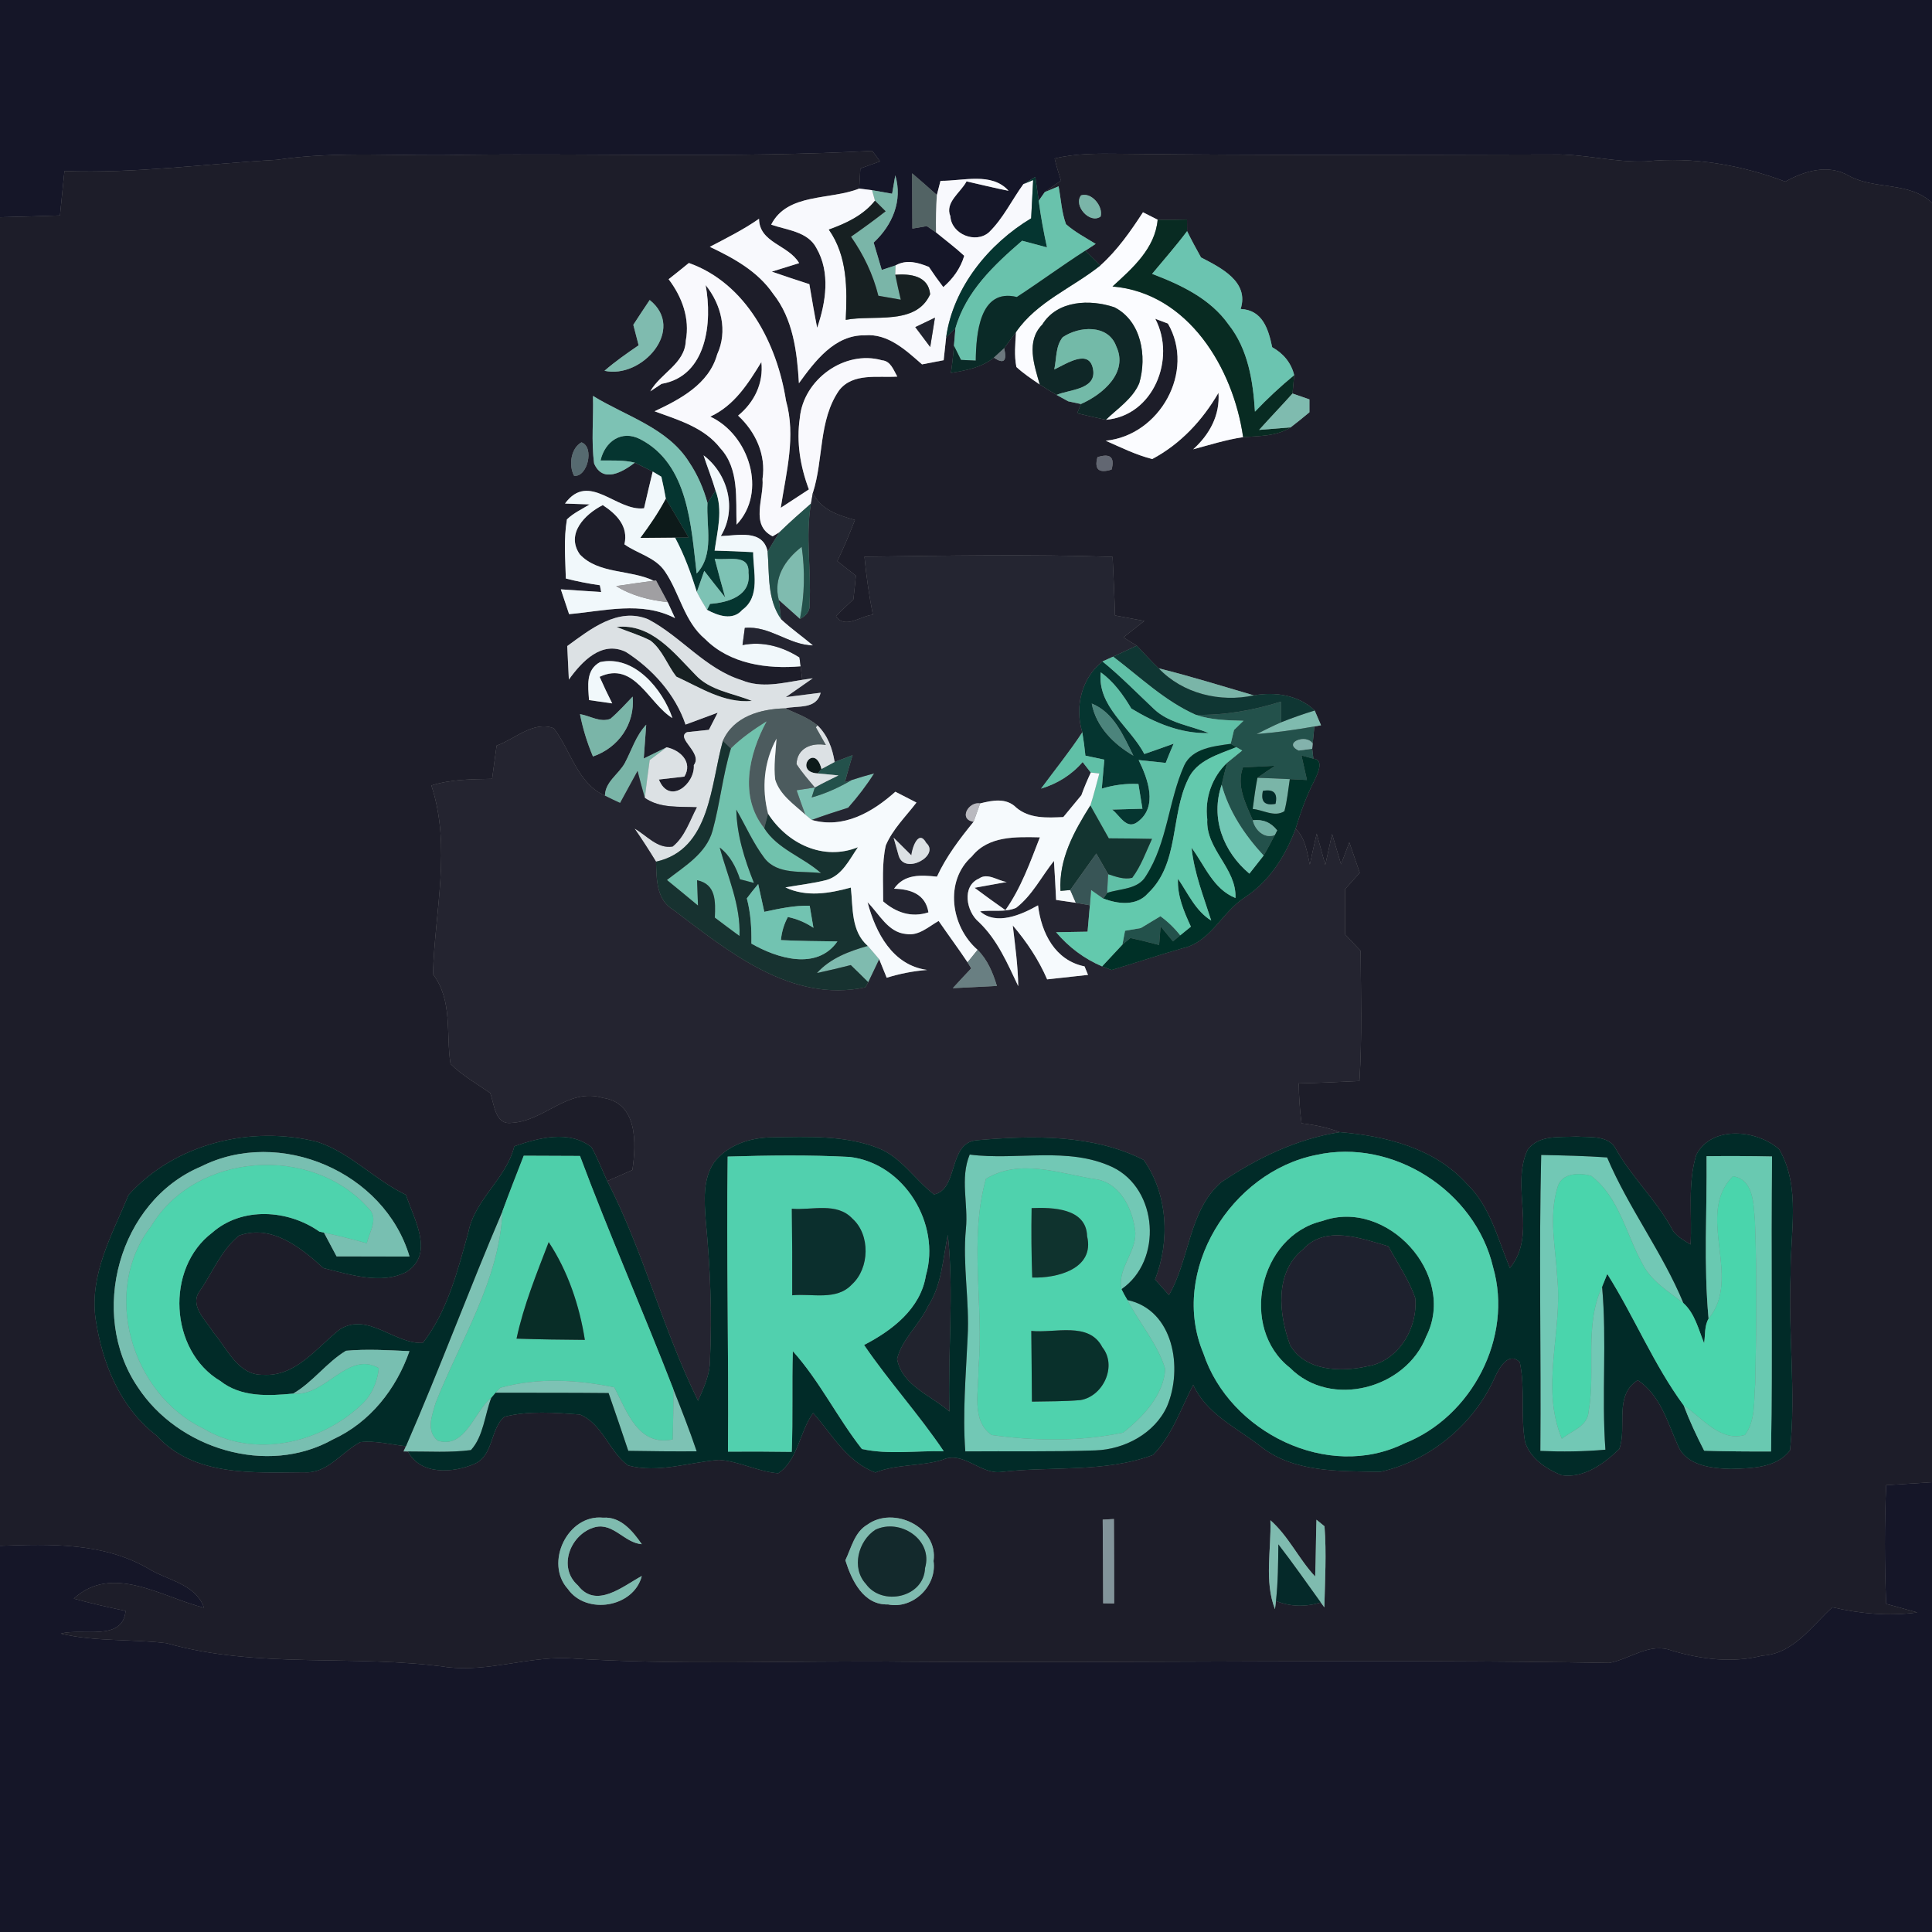 <?xml version="1.0" encoding="UTF-8" ?>
<!DOCTYPE svg PUBLIC "-//W3C//DTD SVG 1.1//EN" "http://www.w3.org/Graphics/SVG/1.1/DTD/svg11.dtd">
<svg width="250pt" height="250pt" viewBox="0 0 250 250" version="1.1" xmlns="http://www.w3.org/2000/svg">
<rect x="0" y="0" width="250" height="250" fill="#808080" stroke="none"/>
<g id="#151628ff">
<path fill="#151628" opacity="1.00" d=" M 0.00 0.00 L 250.00 0.00 L 250.00 26.25 C 247.04 23.44 242.67 24.60 239.27 22.76 C 236.60 21.19 233.53 22.10 231.02 23.50 C 225.32 21.35 219.08 20.25 212.98 20.88 C 208.95 21.05 205.00 19.90 200.97 19.99 C 182.31 20.03 163.65 20.12 144.99 19.90 C 142.14 19.87 139.25 19.83 136.47 20.51 C 136.69 21.48 137.00 22.43 137.29 23.38 C 136.57 23.86 135.88 24.35 135.19 24.86 L 134.41 25.97 C 134.27 24.94 134.12 23.91 133.97 22.89 C 133.59 23.12 132.82 23.58 132.43 23.82 C 130.93 25.88 129.82 28.26 127.97 30.06 C 126.25 31.57 123.12 30.32 122.98 27.99 C 122.22 26.19 124.34 24.89 125.07 23.47 C 126.88 23.88 128.69 24.33 130.51 24.69 C 128.33 22.23 124.58 23.44 121.70 23.40 C 121.58 23.86 121.35 24.77 121.23 25.23 C 120.17 24.28 119.11 23.35 118.03 22.43 C 118.03 24.81 118.06 27.20 118.06 29.58 C 118.52 29.50 119.46 29.34 119.93 29.26 C 120.22 29.46 120.82 29.87 121.12 30.07 C 122.34 31.08 123.61 32.02 124.77 33.10 C 124.31 34.69 123.31 36.08 122.06 37.15 C 121.41 36.30 120.79 35.43 120.20 34.54 C 118.80 33.97 117.32 33.54 115.89 34.34 C 115.44 34.49 114.55 34.78 114.10 34.93 C 113.75 33.75 113.40 32.57 113.05 31.39 C 115.47 29.15 116.83 25.97 115.85 22.69 L 115.44 25.07 C 114.57 24.91 113.70 24.76 112.84 24.61 C 112.42 24.56 111.59 24.45 111.18 24.40 C 111.22 23.75 111.29 22.45 111.33 21.80 C 112.18 21.50 113.03 21.19 113.88 20.88 C 113.62 20.54 113.12 19.86 112.87 19.52 C 95.28 20.46 77.64 19.83 60.03 20.03 C 51.96 20.29 43.84 19.48 35.82 20.68 C 26.65 21.19 17.54 22.47 8.34 22.13 C 8.15 24.05 7.95 25.96 7.76 27.88 C 5.18 27.97 2.59 28.05 0.00 28.11 L 0.00 0.00 Z" />
<path fill="#151628" opacity="1.00" d=" M 244.07 192.18 C 246.04 192.05 248.02 191.93 250.00 191.80 L 250.00 250.00 L 0.00 250.00 L 0.00 200.03 C 6.44 199.78 13.32 199.60 19.10 202.92 C 21.61 204.51 25.29 204.90 26.40 208.04 C 21.02 206.71 14.54 202.27 9.55 206.86 C 11.76 207.47 14.00 207.98 16.25 208.45 C 15.88 212.48 10.64 210.62 7.87 211.39 C 12.37 212.46 17.01 212.07 21.56 212.63 C 33.44 216.01 45.93 214.01 58.02 215.75 C 63.12 216.31 68.09 214.47 73.19 214.55 C 87.76 215.54 102.39 214.85 117.00 215.02 C 147.41 215.23 177.84 214.66 208.24 215.18 C 210.95 214.68 213.48 212.49 216.34 213.59 C 220.13 214.71 224.14 215.23 228.03 214.24 C 232.06 214.01 234.39 210.45 237.11 207.98 C 240.71 208.82 244.42 209.15 248.09 208.65 C 246.75 208.27 245.41 207.90 244.07 207.54 C 243.85 202.42 243.84 197.30 244.07 192.18 Z" />
</g>
<g id="#1d1d29ff">
<path fill="#1d1d29" opacity="1.00" d=" M 60.03 20.03 C 77.64 19.83 95.28 20.46 112.87 19.52 C 113.12 19.86 113.62 20.54 113.88 20.88 C 113.03 21.19 112.18 21.50 111.33 21.80 C 111.29 22.45 111.22 23.75 111.18 24.40 C 107.40 25.92 101.89 24.94 99.79 29.07 C 101.82 29.78 104.52 29.95 105.64 32.09 C 107.48 35.26 106.87 39.12 105.74 42.42 C 105.37 40.54 105.05 38.66 104.73 36.77 C 103.10 36.24 101.48 35.71 99.87 35.15 C 101.05 34.79 102.23 34.42 103.41 34.05 C 102.04 31.68 98.25 31.44 98.22 28.31 C 96.21 29.71 94.01 30.81 91.85 31.94 C 94.94 33.40 98.05 35.11 100.03 38.00 C 102.64 41.27 103.14 45.56 103.38 49.59 C 105.45 46.74 108.00 43.32 111.91 43.39 C 114.91 43.13 117.23 45.33 119.31 47.15 C 120.24 46.97 121.18 46.79 122.11 46.61 C 122.19 45.87 122.35 44.38 122.43 43.64 C 122.73 43.35 123.33 42.77 123.63 42.48 C 123.58 43.04 123.49 44.16 123.44 44.73 C 123.35 45.91 123.22 47.08 123.05 48.25 C 125.00 47.94 127.02 47.56 128.61 46.28 C 129.89 47.15 130.33 46.74 129.94 45.06 C 130.32 44.54 131.08 43.49 131.47 42.97 C 131.38 44.47 131.22 46.00 131.52 47.49 C 132.44 48.34 133.50 49.04 134.54 49.75 C 135.25 50.22 135.98 50.67 136.72 51.10 C 137.10 51.31 137.85 51.73 138.23 51.93 C 138.64 52.02 139.46 52.20 139.87 52.28 C 139.75 52.58 139.51 53.18 139.39 53.48 C 140.62 53.77 141.85 54.06 143.10 54.32 C 149.25 53.82 152.22 46.41 149.49 41.25 C 149.90 41.41 150.72 41.72 151.13 41.87 C 154.72 48.07 150.07 56.34 143.08 57.03 C 145.05 57.90 147.00 58.87 149.10 59.40 C 152.76 57.45 155.60 54.40 157.67 50.83 C 157.88 53.73 156.52 56.22 154.40 58.14 C 156.54 57.57 158.66 56.89 160.86 56.57 C 162.95 56.40 165.16 56.48 167.01 55.30 C 167.83 54.67 168.64 54.02 169.44 53.35 C 169.44 52.93 169.44 52.10 169.44 51.68 C 168.90 51.49 167.80 51.11 167.25 50.92 C 167.31 50.33 167.41 49.14 167.47 48.54 C 167.07 46.93 166.05 45.72 164.62 44.93 C 164.13 42.57 163.37 40.11 160.54 39.98 C 161.67 36.45 157.99 34.65 155.41 33.31 C 154.79 32.19 154.17 31.06 153.61 29.91 C 153.61 29.54 153.60 28.79 153.60 28.41 C 152.33 28.44 151.07 28.47 149.80 28.43 C 149.33 28.19 148.38 27.71 147.90 27.47 C 146.29 29.94 144.59 32.38 142.39 34.35 C 141.90 33.87 140.93 32.91 140.45 32.43 C 140.78 32.21 141.45 31.78 141.78 31.56 C 140.47 30.75 139.09 30.03 137.94 29.01 C 137.36 27.44 137.29 25.74 136.98 24.11 C 136.54 24.30 135.64 24.67 135.19 24.86 C 135.88 24.35 136.57 23.86 137.29 23.38 C 137.00 22.43 136.69 21.48 136.47 20.51 C 139.25 19.83 142.14 19.87 144.99 19.90 C 163.65 20.12 182.31 20.03 200.97 19.99 C 205.00 19.90 208.95 21.05 212.98 20.88 C 219.08 20.25 225.32 21.35 231.02 23.50 C 233.53 22.10 236.60 21.19 239.27 22.76 C 242.67 24.60 247.04 23.44 250.00 26.25 L 250.00 191.80 C 248.02 191.93 246.04 192.05 244.07 192.18 C 243.84 197.30 243.85 202.42 244.07 207.54 C 245.41 207.90 246.75 208.27 248.09 208.65 C 244.42 209.15 240.71 208.82 237.11 207.98 C 234.39 210.45 232.06 214.01 228.03 214.24 C 224.14 215.23 220.13 214.71 216.34 213.59 C 213.48 212.49 210.95 214.68 208.24 215.18 C 177.84 214.66 147.41 215.23 117.00 215.02 C 102.39 214.85 87.76 215.54 73.19 214.55 C 68.09 214.47 63.12 216.31 58.02 215.75 C 45.93 214.01 33.44 216.01 21.56 212.63 C 17.01 212.07 12.37 212.46 7.87 211.39 C 10.64 210.62 15.88 212.48 16.25 208.45 C 14.00 207.98 11.76 207.47 9.55 206.86 C 14.54 202.27 21.02 206.71 26.40 208.04 C 25.29 204.90 21.61 204.51 19.10 202.92 C 13.32 199.60 6.44 199.78 0.00 200.03 L 0.00 28.11 C 2.59 28.05 5.18 27.97 7.76 27.88 C 7.95 25.96 8.15 24.05 8.34 22.13 C 17.54 22.47 26.65 21.19 35.82 20.68 C 43.84 19.48 51.96 20.29 60.03 20.03 M 139.89 25.28 C 138.85 26.60 141.04 29.04 142.42 28.02 C 142.79 26.73 141.26 24.83 139.89 25.28 M 86.52 36.13 C 88.25 38.41 89.29 41.20 88.74 44.09 C 88.63 47.08 85.47 48.28 84.15 50.64 C 84.52 50.40 85.24 49.91 85.61 49.67 C 91.48 48.67 92.20 41.68 91.31 36.89 C 93.33 39.40 94.20 42.84 92.80 45.86 C 91.74 49.70 88.02 51.66 84.70 53.22 C 87.75 54.34 91.12 55.30 93.21 58.00 C 95.67 60.66 95.20 64.56 95.31 67.89 C 99.34 63.65 96.91 56.23 91.91 53.91 C 95.02 52.48 96.81 49.64 98.52 46.85 C 98.82 49.58 97.61 52.06 95.51 53.78 C 97.78 55.89 99.14 58.84 98.67 61.98 C 98.88 64.49 97.04 67.94 99.98 69.40 L 100.86 68.87 C 100.34 69.70 99.83 70.53 99.33 71.37 C 98.72 68.43 95.39 69.31 93.27 69.37 C 95.41 65.88 94.20 61.31 91.04 58.92 C 91.53 60.44 92.14 61.94 92.59 63.48 C 92.33 63.88 91.81 64.68 91.55 65.08 C 91.04 63.21 90.26 61.42 89.18 59.81 C 86.39 55.35 80.99 53.86 76.73 51.23 C 76.82 54.14 76.49 57.08 76.88 59.98 C 78.01 62.58 80.58 61.07 82.15 59.87 C 82.73 60.15 83.88 60.73 84.46 61.02 C 84.08 62.60 83.70 64.18 83.34 65.77 C 79.74 66.21 76.21 60.94 73.11 65.16 C 73.91 65.19 75.51 65.25 76.30 65.27 C 75.31 65.89 74.21 66.38 73.36 67.21 C 72.93 69.73 73.15 72.31 73.22 74.86 C 74.67 75.23 76.14 75.52 77.62 75.73 C 77.66 75.95 77.75 76.39 77.79 76.61 C 76.05 76.50 74.31 76.37 72.57 76.26 C 72.84 77.06 73.37 78.67 73.64 79.47 C 78.21 79.07 83.02 77.74 87.35 79.99 C 87.12 79.48 86.64 78.44 86.40 77.92 C 85.90 76.98 85.40 76.05 84.89 75.11 L 84.60 75.15 C 81.54 73.68 77.46 74.31 75.03 71.74 C 73.17 69.07 75.70 66.52 78.00 65.36 C 79.78 66.53 81.35 68.10 80.80 70.44 C 82.51 71.65 84.81 72.11 86.04 73.94 C 87.96 76.75 88.53 80.44 91.25 82.70 C 94.45 85.92 99.26 86.60 103.60 86.22 C 103.65 86.66 103.76 87.53 103.81 87.97 C 101.23 88.38 98.52 89.08 95.99 88.02 C 91.25 86.55 88.15 82.37 83.86 80.13 C 79.96 78.54 76.37 81.44 73.40 83.60 C 73.47 85.05 73.54 86.49 73.61 87.94 C 75.27 85.63 77.84 82.84 80.99 84.36 C 84.43 86.56 87.39 89.85 88.71 93.76 C 90.09 93.25 91.48 92.73 92.87 92.22 C 92.49 92.96 92.11 93.70 91.73 94.44 C 91.03 94.51 89.61 94.67 88.90 94.74 C 87.35 95.51 91.00 97.43 89.78 99.00 C 89.94 101.49 86.60 104.19 85.26 100.87 C 86.09 100.77 87.73 100.58 88.56 100.49 C 89.68 98.62 88.02 97.06 86.26 96.70 C 85.52 97.06 84.04 97.79 83.30 98.15 C 83.38 97.05 83.54 94.87 83.62 93.78 C 82.28 95.19 81.74 97.08 80.84 98.76 C 80.04 100.20 78.31 101.16 78.28 102.96 C 74.70 101.35 73.87 97.11 71.66 94.24 C 69.01 93.23 66.64 95.65 64.26 96.48 C 64.07 97.91 63.87 99.35 63.68 100.78 C 61.04 100.84 58.36 100.83 55.82 101.64 C 58.45 109.61 56.23 118.00 56.03 126.07 C 58.61 129.47 57.68 133.74 58.30 137.67 C 59.81 139.18 61.69 140.22 63.43 141.44 C 63.98 142.87 64.03 145.59 66.19 145.30 C 70.50 145.08 73.50 140.69 78.03 142.07 C 82.53 142.74 82.34 147.94 81.83 151.40 C 80.75 151.88 79.67 152.36 78.58 152.83 C 77.90 151.37 77.33 149.85 76.54 148.45 C 73.65 146.18 69.70 147.23 66.55 148.33 C 65.51 152.54 61.46 155.15 60.61 159.42 C 59.24 164.37 57.91 169.69 54.71 173.77 C 51.05 173.95 47.65 169.77 44.00 172.00 C 40.98 174.35 38.32 178.17 34.04 177.90 C 30.78 177.97 29.42 174.51 27.60 172.40 C 26.66 170.82 24.43 168.96 25.87 167.02 C 27.52 164.64 28.66 161.69 30.95 159.88 C 35.13 158.38 38.95 161.44 41.85 164.09 C 45.24 164.91 49.35 166.29 52.62 164.57 C 56.28 162.18 53.53 157.71 52.53 154.61 C 48.50 152.69 45.39 149.20 41.11 147.77 C 32.53 145.58 22.66 147.94 16.64 154.62 C 14.52 159.73 11.56 164.90 12.37 170.66 C 13.22 176.36 15.53 182.14 20.24 185.74 C 25.08 191.09 32.79 190.55 39.36 190.51 C 42.37 190.73 44.19 187.88 46.63 186.61 C 48.61 186.39 50.57 186.93 52.53 187.14 L 52.22 187.81 L 52.79 187.82 C 54.40 190.92 58.68 190.62 61.43 189.41 C 63.86 188.33 63.43 184.94 65.24 183.34 C 68.41 182.52 71.79 182.80 75.04 183.04 C 77.99 184.26 78.81 187.84 81.28 189.63 C 85.20 190.67 89.13 189.22 93.03 188.91 C 95.67 189.08 98.07 190.44 100.70 190.64 C 103.27 188.94 103.45 185.27 105.22 182.84 C 107.72 185.64 109.53 189.13 113.27 190.54 C 116.05 189.44 119.10 189.76 121.93 188.91 C 124.66 187.67 126.85 190.83 129.57 190.47 C 136.10 189.70 142.94 190.60 149.20 188.27 C 151.67 185.75 152.80 182.28 154.40 179.20 C 156.11 182.93 159.92 184.69 163.01 187.07 C 167.36 190.60 173.29 190.34 178.57 190.46 C 185.01 189.06 190.70 184.32 193.40 178.30 C 193.92 177.14 195.18 174.78 196.66 176.27 C 197.39 179.67 196.73 183.19 197.35 186.61 C 198.03 188.73 200.09 190.09 202.06 190.89 C 204.96 191.33 207.57 189.39 209.54 187.50 C 210.58 184.58 208.79 180.58 211.93 178.59 C 214.86 180.56 215.77 184.03 217.13 187.07 C 218.22 189.67 221.51 190.01 223.97 190.08 C 226.60 189.99 229.89 189.99 231.63 187.66 C 232.42 180.13 231.37 172.54 231.70 164.98 C 231.62 159.59 233.08 153.66 230.23 148.72 C 227.39 146.20 221.53 145.57 219.51 149.40 C 218.34 153.15 218.98 157.17 218.76 161.04 C 217.81 160.43 216.73 159.91 216.25 158.83 C 214.24 155.21 211.17 152.35 209.13 148.74 C 208.18 146.84 205.74 147.21 203.99 147.07 C 201.84 147.20 199.12 146.81 197.67 148.78 C 195.42 153.62 198.99 159.70 195.38 164.08 C 193.80 160.32 192.84 156.08 189.78 153.16 C 185.64 148.57 179.30 146.99 173.36 146.50 C 171.77 145.89 170.10 145.56 168.42 145.35 C 168.19 143.64 168.08 141.92 168.06 140.19 C 170.68 140.13 173.29 140.01 175.91 139.88 C 176.27 134.27 176.10 128.65 176.06 123.03 C 175.39 122.33 174.73 121.62 174.06 120.92 C 174.06 118.96 174.05 117.01 174.05 115.06 C 174.68 114.35 175.32 113.64 175.95 112.93 C 175.50 111.62 175.05 110.31 174.60 109.00 C 174.25 109.94 173.89 110.89 173.53 111.84 C 173.15 110.53 172.76 109.22 172.37 107.92 C 172.08 109.25 171.78 110.59 171.49 111.92 C 171.12 110.57 170.76 109.22 170.38 107.88 C 170.07 109.21 169.77 110.55 169.49 111.88 C 169.12 110.25 168.93 108.46 167.65 107.23 C 168.30 105.12 169.03 103.03 170.05 101.07 C 170.41 100.30 171.46 98.30 169.95 98.17 L 169.80 96.89 L 169.86 96.22 C 169.91 95.66 170.02 94.55 170.08 94.00 L 170.94 93.85 C 170.73 93.37 170.32 92.41 170.12 91.94 C 168.06 89.93 164.98 89.49 162.25 89.98 C 158.15 88.79 154.07 87.50 149.93 86.48 C 148.94 85.54 148.04 84.53 147.10 83.55 C 146.52 83.20 145.94 82.85 145.38 82.47 C 146.27 81.76 147.17 81.06 148.07 80.35 C 146.80 80.11 145.54 79.87 144.28 79.64 C 144.21 77.11 144.09 74.59 143.97 72.06 C 133.28 71.69 122.56 71.90 111.86 72.04 C 112.10 74.56 112.46 77.07 112.95 79.55 C 111.40 79.67 109.35 81.46 108.18 79.75 C 108.89 78.98 109.66 78.28 110.43 77.56 C 110.55 76.54 110.65 75.51 110.75 74.49 C 109.94 73.87 109.15 73.24 108.35 72.61 C 109.19 70.87 109.93 69.08 110.63 67.28 C 108.48 66.68 106.22 65.97 105.18 63.78 C 106.59 59.43 105.89 54.40 108.58 50.51 C 110.37 48.21 113.58 48.90 116.11 48.73 C 115.62 47.89 115.27 46.72 114.13 46.62 C 109.29 45.24 103.96 49.12 103.50 54.06 C 103.03 57.21 103.56 60.38 104.67 63.33 C 103.45 64.12 102.24 64.91 101.03 65.71 C 101.73 61.14 103.01 56.46 101.71 51.86 C 100.56 44.48 96.57 36.67 89.14 34.03 C 88.27 34.74 87.40 35.44 86.52 36.13 M 81.95 42.03 C 82.18 42.91 82.41 43.80 82.64 44.68 C 81.12 45.72 79.61 46.77 78.22 47.98 C 83.07 49.06 88.81 42.60 84.07 38.82 C 83.35 39.89 82.65 40.95 81.95 42.03 M 75.24 57.24 C 73.85 58.01 73.57 60.25 74.29 61.57 C 76.01 61.78 76.97 57.85 75.24 57.24 M 142.01 59.16 C 141.58 60.75 142.19 61.28 143.84 60.76 C 144.27 59.16 143.66 58.63 142.01 59.16 M 77.66 85.67 C 75.76 86.67 76.10 88.80 76.22 90.59 C 76.97 90.69 78.47 90.91 79.22 91.02 C 78.65 89.88 78.10 88.74 77.59 87.58 C 82.10 85.47 83.94 91.05 87.01 92.92 C 85.75 89.21 82.09 84.71 77.66 85.67 M 78.99 93.01 C 77.66 93.53 76.35 92.62 75.05 92.41 C 75.42 94.29 75.98 96.12 76.73 97.89 C 80.06 96.74 82.18 93.67 81.87 90.14 C 80.93 91.11 80.02 92.13 78.99 93.01 M 73.48 205.61 C 75.87 209.02 82.01 208.01 83.05 203.93 C 80.59 205.26 77.14 208.24 74.78 205.15 C 72.09 202.79 73.84 198.44 77.01 197.61 C 79.38 197.03 80.80 199.65 83.05 199.82 C 81.88 198.13 80.32 196.22 78.05 196.39 C 73.47 195.91 70.42 202.23 73.48 205.61 M 112.25 197.28 C 110.57 198.25 110.17 200.28 109.39 201.90 C 110.19 204.47 111.72 207.72 114.90 207.61 C 118.12 208.28 121.27 205.23 120.80 202.00 C 121.43 197.59 115.61 194.84 112.25 197.28 M 142.69 196.64 C 142.72 200.25 142.74 203.86 142.75 207.47 L 144.17 207.49 C 144.16 203.84 144.17 200.20 144.14 196.56 L 142.69 196.64 M 164.39 196.72 C 164.52 200.54 163.57 204.57 164.98 208.23 L 165.11 207.16 C 166.97 207.93 168.97 207.95 170.91 207.36 C 171.02 207.52 171.25 207.83 171.37 207.99 C 171.45 204.49 171.66 200.98 171.39 197.50 C 171.13 197.29 170.61 196.87 170.35 196.65 C 170.27 199.10 170.28 201.55 170.18 204.00 C 168.05 201.73 166.75 198.79 164.39 196.72 Z" />
</g>
<g id="#7ab5a8ff">
<path fill="#7ab5a8" opacity="1.00" d=" M 115.85 22.69 C 116.83 25.97 115.47 29.15 113.05 31.39 C 113.40 32.57 113.75 33.75 114.10 34.93 C 114.55 34.78 115.44 34.49 115.89 34.34 C 115.88 34.64 115.86 35.25 115.85 35.55 C 116.07 36.63 116.30 37.71 116.56 38.78 C 115.59 38.61 114.62 38.44 113.66 38.27 C 112.98 35.51 111.74 32.95 110.12 30.63 C 111.64 29.57 113.14 28.48 114.60 27.34 C 114.26 27.00 113.57 26.31 113.22 25.97 C 113.12 25.63 112.93 24.95 112.84 24.61 C 113.70 24.76 114.57 24.91 115.44 25.07 L 115.85 22.69 Z" />
<path fill="#7ab5a8" opacity="1.00" d=" M 139.89 25.28 C 141.26 24.83 142.79 26.73 142.42 28.02 C 141.04 29.04 138.85 26.60 139.89 25.28 Z" />
<path fill="#7ab5a8" opacity="1.00" d=" M 149.93 86.48 C 154.07 87.50 158.15 88.79 162.25 89.98 C 157.89 90.93 153.04 89.76 149.93 86.48 Z" />
<path fill="#7ab5a8" opacity="1.00" d=" M 78.99 93.01 C 80.02 92.13 80.93 91.11 81.87 90.14 C 82.18 93.67 80.06 96.74 76.73 97.89 C 75.98 96.12 75.42 94.29 75.05 92.41 C 76.35 92.62 77.66 93.53 78.99 93.01 Z" />
<path fill="#7ab5a8" opacity="1.00" d=" M 80.84 98.76 C 81.74 97.08 82.28 95.19 83.62 93.78 C 83.54 94.87 83.38 97.05 83.30 98.15 C 84.04 97.79 85.52 97.06 86.26 96.70 C 85.71 97.12 84.62 97.95 84.07 98.36 C 83.85 99.99 83.63 101.62 83.44 103.25 C 83.11 102.09 82.80 100.92 82.50 99.76 C 81.75 101.14 80.99 102.52 80.24 103.90 C 79.58 103.60 78.93 103.29 78.28 102.96 C 78.31 101.16 80.04 100.20 80.84 98.76 Z" />
<path fill="#7ab5a8" opacity="1.00" d=" M 162.10 104.68 C 162.28 103.33 162.45 101.98 162.71 100.65 C 164.10 100.69 165.50 100.75 166.90 100.82 C 166.69 102.20 166.56 103.61 166.20 104.97 C 164.91 105.79 163.44 104.79 162.10 104.68 M 163.42 102.34 C 163.11 103.73 163.65 104.28 165.05 104.02 C 165.36 102.64 164.82 102.08 163.42 102.34 Z" />
</g>
<g id="#526364ff">
<path fill="#526364" opacity="1.00" d=" M 118.03 22.43 C 119.11 23.35 120.17 24.28 121.23 25.23 C 121.12 26.84 121.09 28.45 121.12 30.07 C 120.82 29.87 120.22 29.46 119.93 29.26 C 119.46 29.34 118.52 29.50 118.06 29.58 C 118.06 27.20 118.03 24.81 118.03 22.43 Z" />
</g>
<g id="#f8f9fdff">
<path fill="#f8f9fd" opacity="1.00" d=" M 121.70 23.40 C 124.58 23.44 128.33 22.23 130.51 24.69 C 128.69 24.33 126.88 23.88 125.07 23.47 C 124.34 24.89 122.22 26.19 122.98 27.99 C 123.12 30.32 126.25 31.57 127.97 30.06 C 129.82 28.26 130.93 25.88 132.43 23.82 L 133.69 23.30 C 133.60 24.95 133.52 26.60 133.43 28.25 C 127.96 31.53 123.34 37.17 122.43 43.64 C 122.35 44.38 122.19 45.87 122.11 46.61 C 121.18 46.79 120.24 46.97 119.31 47.15 C 117.23 45.33 114.91 43.13 111.91 43.39 C 108.00 43.32 105.45 46.74 103.38 49.59 C 103.14 45.56 102.64 41.27 100.03 38.00 C 98.05 35.11 94.94 33.40 91.85 31.94 C 94.01 30.81 96.21 29.71 98.22 28.31 C 98.25 31.44 102.04 31.68 103.41 34.05 C 102.23 34.42 101.05 34.79 99.87 35.15 C 101.48 35.71 103.10 36.24 104.73 36.77 C 105.05 38.66 105.37 40.54 105.74 42.42 C 106.87 39.12 107.48 35.26 105.64 32.09 C 104.52 29.95 101.82 29.78 99.79 29.07 C 101.89 24.94 107.40 25.92 111.18 24.40 C 111.59 24.45 112.42 24.56 112.84 24.61 C 112.93 24.95 113.12 25.63 113.22 25.97 C 111.70 27.88 109.48 28.90 107.25 29.71 C 109.67 33.15 109.63 37.37 109.44 41.39 C 113.02 40.69 118.52 42.17 120.36 38.08 C 120.14 35.67 117.78 35.41 115.85 35.55 C 115.86 35.25 115.88 34.64 115.89 34.34 C 117.32 33.54 118.80 33.97 120.20 34.54 C 120.79 35.43 121.41 36.30 122.06 37.15 C 123.31 36.08 124.31 34.69 124.77 33.10 C 123.61 32.02 122.34 31.08 121.12 30.07 C 121.09 28.45 121.12 26.84 121.23 25.23 C 121.35 24.77 121.58 23.86 121.70 23.40 M 118.44 42.33 C 119.08 43.19 119.72 44.05 120.37 44.90 C 120.57 43.64 120.77 42.37 120.98 41.11 C 120.13 41.51 119.29 41.92 118.44 42.33 Z" />
</g>
<g id="#053530ff">
<path fill="#053530" opacity="1.00" d=" M 132.43 23.82 C 132.82 23.58 133.59 23.12 133.97 22.89 C 134.12 23.91 134.27 24.94 134.41 25.97 C 134.67 28.00 135.05 30.01 135.48 32.01 C 134.40 31.72 133.33 31.43 132.26 31.15 C 128.63 34.29 124.99 37.70 123.63 42.48 C 123.33 42.77 122.73 43.35 122.43 43.64 C 123.34 37.17 127.96 31.53 133.43 28.25 C 133.52 26.60 133.60 24.95 133.69 23.30 L 132.43 23.82 Z" />
<path fill="#053530" opacity="1.00" d=" M 77.71 59.59 C 78.26 57.15 80.42 55.57 82.86 56.84 C 89.10 60.07 89.42 68.10 90.15 74.21 C 92.47 71.75 91.37 68.13 91.55 65.08 C 91.81 64.68 92.33 63.88 92.59 63.48 C 93.57 66.02 92.83 68.67 92.47 71.25 C 94.13 71.29 95.80 71.36 97.46 71.45 C 97.45 73.95 98.45 77.18 96.05 78.92 C 94.81 80.36 92.90 79.67 91.49 78.91 L 91.88 78.14 C 94.22 77.98 97.25 77.09 96.85 74.12 C 97.01 71.54 94.01 72.59 92.48 72.29 C 92.91 73.97 93.37 75.64 93.84 77.31 C 92.92 76.17 92.02 75.02 91.13 73.87 C 90.89 74.55 90.41 75.92 90.17 76.60 C 89.41 74.18 88.55 71.79 87.35 69.56 C 87.79 69.55 88.66 69.55 89.10 69.54 C 88.13 67.87 87.15 66.20 86.16 64.54 C 85.99 63.59 85.80 62.64 85.58 61.69 C 85.30 61.53 84.74 61.19 84.46 61.02 C 83.88 60.73 82.73 60.15 82.15 59.87 C 80.70 59.51 79.19 59.60 77.71 59.59 Z" />
<path fill="#053530" opacity="1.00" d=" M 140.05 94.76 C 139.04 91.51 139.93 87.75 142.66 85.59 C 145.02 87.51 147.13 89.68 149.34 91.76 C 151.27 93.59 154.05 93.89 156.42 94.86 C 152.78 94.96 149.43 93.53 146.39 91.68 C 145.34 89.91 144.12 88.22 142.44 87.00 C 141.96 91.41 146.21 94.02 148.08 97.57 C 149.34 97.13 150.61 96.69 151.87 96.23 C 151.51 97.05 151.17 97.88 150.84 98.72 C 149.96 98.63 148.21 98.44 147.34 98.35 C 148.53 100.77 149.88 104.39 147.21 106.35 C 145.77 107.45 144.91 105.51 143.91 104.76 C 144.89 104.73 146.85 104.68 147.83 104.65 C 147.70 103.85 147.44 102.25 147.31 101.45 C 145.71 101.37 144.12 101.57 142.57 102.05 C 142.68 100.80 142.79 99.55 142.90 98.30 C 142.29 98.17 141.07 97.91 140.45 97.78 C 140.35 96.77 140.22 95.76 140.05 94.76 M 141.27 91.04 C 141.82 94.02 144.12 96.31 146.66 97.78 C 145.37 95.22 144.14 92.19 141.27 91.04 Z" />
</g>
<g id="#69c2acff">
<path fill="#69c2ac" opacity="1.00" d=" M 135.19 24.86 C 135.64 24.67 136.54 24.30 136.98 24.11 C 137.29 25.74 137.36 27.44 137.94 29.01 C 139.09 30.03 140.47 30.75 141.78 31.56 C 141.45 31.78 140.78 32.21 140.45 32.43 C 137.44 34.36 134.57 36.48 131.58 38.43 C 126.73 37.25 126.31 43.24 126.26 46.66 C 125.78 46.63 124.83 46.59 124.35 46.57 C 124.12 46.11 123.67 45.19 123.44 44.73 C 123.49 44.16 123.58 43.04 123.63 42.48 C 124.99 37.70 128.63 34.29 132.26 31.15 C 133.33 31.43 134.40 31.72 135.48 32.01 C 135.05 30.01 134.67 28.00 134.41 25.97 L 135.19 24.86 Z" />
</g>
<g id="#172022ff">
<path fill="#172022" opacity="1.00" d=" M 113.22 25.97 C 113.57 26.31 114.26 27.00 114.60 27.34 C 113.14 28.48 111.64 29.57 110.12 30.63 C 111.74 32.95 112.98 35.51 113.66 38.27 C 114.62 38.44 115.59 38.61 116.56 38.78 C 116.30 37.71 116.07 36.63 115.85 35.55 C 117.78 35.41 120.14 35.67 120.36 38.08 C 118.52 42.17 113.02 40.69 109.44 41.39 C 109.63 37.37 109.67 33.15 107.25 29.71 C 109.48 28.90 111.70 27.88 113.22 25.97 Z" />
<path fill="#172022" opacity="1.00" d=" M 79.79 81.13 C 84.26 80.64 87.18 84.45 89.96 87.29 C 91.86 89.38 94.81 89.67 97.30 90.70 C 93.71 91.03 90.63 88.98 87.51 87.55 C 86.34 86.04 85.72 84.09 84.17 82.89 C 82.77 82.17 81.25 81.73 79.79 81.13 Z" />
</g>
<g id="#fbfcffff">
<path fill="#fbfcff" opacity="1.00" d=" M 142.39 34.35 C 144.59 32.38 146.29 29.94 147.90 27.47 C 148.38 27.71 149.33 28.19 149.80 28.43 C 149.47 32.16 146.54 34.71 143.96 37.07 C 153.77 37.90 159.59 47.66 160.86 56.57 C 158.66 56.89 156.54 57.57 154.40 58.14 C 156.52 56.22 157.88 53.73 157.67 50.83 C 155.60 54.40 152.76 57.45 149.10 59.40 C 147.00 58.87 145.05 57.90 143.08 57.03 C 150.07 56.34 154.72 48.07 151.13 41.87 C 150.72 41.72 149.90 41.41 149.49 41.25 C 152.22 46.41 149.25 53.82 143.10 54.32 C 144.63 52.84 146.57 51.60 147.42 49.58 C 148.44 46.11 147.70 41.54 144.20 39.76 C 141.03 38.70 136.82 38.84 134.87 42.00 C 132.73 44.17 133.83 47.23 134.54 49.75 C 133.50 49.04 132.44 48.34 131.52 47.49 C 131.22 46.00 131.38 44.47 131.47 42.97 C 134.17 39.04 138.77 37.25 142.39 34.35 Z" />
</g>
<g id="#082b22ff">
<path fill="#082b22" opacity="1.00" d=" M 149.80 28.43 C 151.07 28.47 152.33 28.44 153.60 28.41 C 153.60 28.79 153.61 29.54 153.61 29.91 C 152.18 31.82 150.60 33.61 149.08 35.44 C 152.80 36.85 156.61 38.64 158.98 42.00 C 161.50 45.18 162.15 49.32 162.39 53.27 C 163.99 51.59 165.68 50.01 167.47 48.54 C 167.41 49.14 167.31 50.33 167.25 50.92 C 165.83 52.51 164.35 54.04 162.93 55.63 C 163.95 55.55 165.99 55.39 167.01 55.30 C 165.16 56.48 162.95 56.40 160.86 56.57 C 159.59 47.66 153.77 37.90 143.96 37.07 C 146.54 34.71 149.47 32.16 149.80 28.43 Z" />
</g>
<g id="#6bc4b0ff">
<path fill="#6bc4b0" opacity="1.00" d=" M 149.08 35.44 C 150.60 33.61 152.18 31.82 153.61 29.91 C 154.17 31.06 154.79 32.19 155.41 33.31 C 157.99 34.65 161.67 36.45 160.54 39.98 C 163.37 40.11 164.13 42.57 164.62 44.93 C 166.05 45.72 167.07 46.93 167.47 48.54 C 165.68 50.01 163.99 51.59 162.39 53.27 C 162.15 49.32 161.50 45.18 158.98 42.00 C 156.61 38.64 152.80 36.85 149.08 35.44 Z" />
</g>
<g id="#0a2a27ff">
<path fill="#0a2a27" opacity="1.00" d=" M 131.58 38.43 C 134.57 36.48 137.44 34.36 140.45 32.43 C 140.93 32.91 141.90 33.87 142.39 34.35 C 138.77 37.25 134.17 39.04 131.47 42.97 C 131.08 43.49 130.32 44.54 129.94 45.06 C 129.60 45.37 128.94 45.97 128.61 46.28 C 127.02 47.56 125.00 47.94 123.05 48.25 C 123.22 47.08 123.35 45.91 123.44 44.73 C 123.67 45.19 124.12 46.11 124.35 46.57 C 124.83 46.59 125.78 46.63 126.26 46.66 C 126.31 43.24 126.73 37.25 131.58 38.43 Z" />
</g>
<g id="#f9f9fdff">
<path fill="#f9f9fd" opacity="1.00" d=" M 86.52 36.13 C 87.40 35.44 88.27 34.74 89.14 34.03 C 96.57 36.67 100.56 44.48 101.71 51.86 C 103.01 56.46 101.73 61.14 101.03 65.71 C 102.24 64.91 103.45 64.12 104.67 63.33 C 103.56 60.38 103.03 57.21 103.50 54.06 C 103.96 49.12 109.29 45.24 114.13 46.62 C 115.27 46.72 115.62 47.89 116.11 48.73 C 113.58 48.90 110.37 48.21 108.58 50.51 C 105.89 54.40 106.59 59.43 105.18 63.78 C 105.12 64.12 105.00 64.82 104.94 65.16 C 103.55 66.37 102.18 67.59 100.86 68.87 L 99.98 69.40 C 97.04 67.94 98.88 64.49 98.67 61.98 C 99.14 58.84 97.78 55.89 95.51 53.78 C 97.61 52.06 98.82 49.58 98.52 46.85 C 96.81 49.64 95.02 52.48 91.91 53.91 C 96.91 56.23 99.34 63.65 95.31 67.89 C 95.20 64.56 95.67 60.66 93.21 58.00 C 91.12 55.30 87.75 54.34 84.70 53.22 C 88.02 51.66 91.74 49.70 92.80 45.86 C 94.20 42.84 93.33 39.40 91.31 36.89 C 92.20 41.68 91.48 48.67 85.61 49.67 C 85.24 49.91 84.52 50.40 84.15 50.64 C 85.47 48.28 88.63 47.08 88.74 44.09 C 89.29 41.20 88.25 38.41 86.52 36.13 Z" />
</g>
<g id="#0f2727ff">
<path fill="#0f2727" opacity="1.00" d=" M 134.87 42.00 C 136.82 38.84 141.03 38.70 144.20 39.76 C 147.70 41.54 148.44 46.11 147.42 49.58 C 146.57 51.60 144.63 52.84 143.10 54.32 C 141.85 54.06 140.62 53.77 139.39 53.48 C 139.51 53.18 139.75 52.58 139.87 52.28 C 142.67 51.05 146.05 48.22 144.44 44.81 C 143.40 41.93 139.63 42.19 137.51 43.64 C 136.57 44.81 136.73 46.42 136.42 47.81 C 137.99 47.09 141.09 44.94 141.47 47.98 C 141.74 50.43 138.31 50.41 136.72 51.10 C 135.98 50.67 135.25 50.22 134.54 49.75 C 133.83 47.23 132.73 44.17 134.87 42.00 Z" />
</g>
<g id="#7fbbafff">
<path fill="#7fbbaf" opacity="1.00" d=" M 81.95 42.03 C 82.65 40.95 83.35 39.89 84.07 38.82 C 88.81 42.60 83.07 49.06 78.22 47.98 C 79.61 46.77 81.12 45.72 82.64 44.68 C 82.41 43.80 82.18 42.91 81.95 42.03 Z" />
<path fill="#7fbbaf" opacity="1.00" d=" M 167.25 50.92 C 167.80 51.11 168.90 51.49 169.44 51.68 C 169.44 52.10 169.44 52.93 169.44 53.35 C 168.64 54.02 167.83 54.67 167.01 55.30 C 165.99 55.39 163.95 55.55 162.93 55.63 C 164.35 54.04 165.83 52.51 167.25 50.92 Z" />
<path fill="#7fbbaf" opacity="1.00" d=" M 100.78 77.65 C 100.02 74.81 101.58 72.42 103.74 70.76 C 104.18 73.87 104.12 77.01 103.51 80.09 C 102.83 79.48 101.46 78.26 100.78 77.65 Z" />
<path fill="#7fbbaf" opacity="1.00" d=" M 165.79 93.46 C 167.21 92.89 168.65 92.39 170.12 91.94 C 170.32 92.41 170.73 93.37 170.94 93.85 L 170.08 94.00 C 167.60 94.45 165.10 94.79 162.60 94.99 C 163.65 94.46 164.71 93.93 165.79 93.46 Z" />
<path fill="#7fbbaf" opacity="1.00" d=" M 105.71 125.91 C 107.44 123.99 109.87 123.09 112.29 122.40 C 112.79 122.97 113.28 123.54 113.77 124.13 C 113.41 124.87 112.70 126.35 112.35 127.10 C 111.60 126.35 110.85 125.61 110.09 124.88 C 108.64 125.25 107.18 125.60 105.71 125.91 Z" />
<path fill="#7fbbaf" opacity="1.00" d=" M 73.48 205.61 C 70.42 202.23 73.47 195.91 78.05 196.39 C 80.32 196.22 81.88 198.13 83.05 199.82 C 80.80 199.65 79.38 197.03 77.01 197.61 C 73.84 198.44 72.09 202.79 74.78 205.15 C 77.14 208.24 80.59 205.26 83.05 203.93 C 82.01 208.01 75.87 209.02 73.48 205.61 Z" />
<path fill="#7fbbaf" opacity="1.00" d=" M 112.25 197.28 C 115.61 194.84 121.43 197.59 120.80 202.00 C 121.27 205.23 118.12 208.28 114.90 207.61 C 111.72 207.72 110.19 204.47 109.39 201.90 C 110.17 200.28 110.57 198.25 112.25 197.28 M 113.27 197.95 C 111.05 199.40 110.14 202.88 112.03 204.94 C 114.11 207.89 119.56 206.75 119.70 202.90 C 120.78 199.24 116.46 196.42 113.27 197.95 Z" />
<path fill="#7fbbaf" opacity="1.00" d=" M 164.39 196.72 C 166.75 198.79 168.05 201.73 170.18 204.00 C 170.28 201.55 170.27 199.10 170.35 196.65 C 170.61 196.87 171.13 197.29 171.39 197.50 C 171.66 200.98 171.45 204.49 171.37 207.99 C 171.25 207.83 171.02 207.52 170.91 207.36 C 169.09 204.84 167.32 202.29 165.42 199.84 C 165.39 202.28 165.38 204.73 165.11 207.16 L 164.98 208.23 C 163.57 204.57 164.52 200.54 164.39 196.72 Z" />
</g>
<g id="#21232eff">
<path fill="#21232e" opacity="1.00" d=" M 118.44 42.33 C 119.29 41.92 120.13 41.51 120.98 41.11 C 120.77 42.37 120.57 43.64 120.37 44.90 C 119.72 44.05 119.08 43.19 118.44 42.33 Z" />
<path fill="#21232e" opacity="1.00" d=" M 120.08 169.03 C 121.88 166.27 121.99 162.92 122.65 159.79 C 123.47 167.39 122.62 175.03 122.86 182.65 C 120.48 180.55 116.73 179.32 116.08 175.85 C 116.71 173.28 118.97 171.42 120.08 169.03 Z" />
</g>
<g id="#73baa8ff">
<path fill="#73baa8" opacity="1.00" d=" M 137.51 43.64 C 139.63 42.19 143.40 41.93 144.44 44.81 C 146.05 48.22 142.67 51.05 139.87 52.28 C 139.46 52.20 138.64 52.02 138.23 51.93 C 137.85 51.73 137.10 51.31 136.72 51.10 C 138.31 50.41 141.74 50.43 141.47 47.98 C 141.09 44.94 137.99 47.09 136.42 47.81 C 136.73 46.42 136.57 44.81 137.51 43.64 Z" />
</g>
<g id="#6c787eff">
<path fill="#6c787e" opacity="1.00" d=" M 128.61 46.28 C 128.94 45.97 129.60 45.37 129.94 45.06 C 130.33 46.74 129.89 47.15 128.61 46.28 Z" />
</g>
<g id="#7dc2b4ff">
<path fill="#7dc2b4" opacity="1.00" d=" M 76.73 51.23 C 80.99 53.86 86.39 55.35 89.18 59.81 C 90.26 61.42 91.04 63.21 91.55 65.08 C 91.37 68.13 92.47 71.75 90.15 74.21 C 89.42 68.10 89.10 60.07 82.86 56.84 C 80.42 55.57 78.26 57.15 77.71 59.59 C 79.19 59.60 80.70 59.51 82.15 59.87 C 80.58 61.07 78.01 62.58 76.88 59.98 C 76.49 57.08 76.82 54.14 76.73 51.23 Z" />
<path fill="#7dc2b4" opacity="1.00" d=" M 92.48 72.29 C 94.01 72.59 97.01 71.54 96.85 74.12 C 97.25 77.09 94.22 77.98 91.88 78.14 L 91.49 78.91 C 91.02 78.16 90.57 77.39 90.17 76.60 C 90.41 75.92 90.89 74.55 91.13 73.87 C 92.02 75.02 92.92 76.17 93.84 77.31 C 93.37 75.64 92.91 73.97 92.48 72.29 Z" />
<path fill="#7dc2b4" opacity="1.00" d=" M 110.23 100.93 C 111.18 100.62 112.14 100.33 113.11 100.08 C 112.12 101.65 110.98 103.13 109.75 104.52 C 108.17 105.01 106.60 105.53 105.04 106.10 C 104.83 105.93 104.41 105.59 104.20 105.41 C 103.81 104.36 103.44 103.31 103.08 102.26 C 103.67 102.17 104.85 101.99 105.44 101.90 L 105.03 103.19 C 106.86 102.69 108.59 101.89 110.23 100.93 Z" />
<path fill="#7dc2b4" opacity="1.00" d=" M 52.53 187.14 C 56.91 177.10 60.71 166.81 65.02 156.73 C 64.63 165.70 59.57 173.41 56.37 181.53 C 55.92 183.13 55.08 185.15 56.64 186.42 C 60.22 187.54 61.34 182.66 63.58 180.85 C 62.72 183.08 62.57 185.85 60.94 187.64 C 58.24 187.99 55.50 187.81 52.79 187.82 L 52.22 187.81 L 52.53 187.14 Z" />
<path fill="#7dc2b4" opacity="1.00" d=" M 64.76 179.57 C 69.59 178.24 74.64 178.52 79.49 179.52 C 81.13 182.64 82.58 187.20 87.05 186.26 C 87.10 184.08 87.16 181.91 87.12 179.73 C 88.18 182.40 89.23 185.07 90.15 187.80 C 87.20 187.82 84.25 187.79 81.30 187.74 C 80.47 185.24 79.61 182.75 78.75 180.26 C 73.87 180.21 68.99 180.23 64.11 180.22 L 64.76 179.57 Z" />
</g>
<g id="#566a70ff">
<path fill="#566a70" opacity="1.00" d=" M 75.24 57.24 C 76.97 57.85 76.01 61.78 74.29 61.57 C 73.57 60.25 73.85 58.01 75.24 57.24 Z" />
</g>
<g id="#f1f8fbff">
<path fill="#f1f8fb" opacity="1.00" d=" M 91.04 58.92 C 94.20 61.31 95.41 65.88 93.27 69.37 C 95.39 69.31 98.72 68.43 99.33 71.37 C 99.57 74.33 99.26 77.55 101.07 80.11 C 102.38 81.34 103.86 82.36 105.22 83.52 C 102.08 83.48 99.61 80.94 96.38 81.25 C 96.31 81.81 96.16 82.91 96.08 83.47 C 98.69 82.95 101.24 83.66 103.45 85.07 L 103.60 86.22 C 99.26 86.60 94.45 85.92 91.25 82.70 C 88.53 80.44 87.96 76.75 86.04 73.94 C 84.81 72.11 82.51 71.65 80.80 70.44 C 81.35 68.10 79.78 66.53 78.00 65.36 C 75.70 66.52 73.17 69.07 75.03 71.74 C 77.46 74.31 81.54 73.68 84.60 75.15 C 82.97 75.37 81.35 75.59 79.73 75.84 C 81.75 77.10 84.06 77.66 86.40 77.92 C 86.64 78.44 87.12 79.48 87.35 79.99 C 83.02 77.74 78.21 79.07 73.64 79.47 C 73.37 78.67 72.84 77.06 72.57 76.26 C 74.31 76.37 76.05 76.50 77.79 76.61 C 77.75 76.39 77.66 75.95 77.62 75.73 C 76.14 75.52 74.67 75.23 73.22 74.86 C 73.15 72.31 72.93 69.73 73.36 67.21 C 74.21 66.38 75.31 65.89 76.30 65.27 C 75.51 65.25 73.91 65.19 73.11 65.16 C 76.21 60.94 79.74 66.21 83.34 65.77 C 83.70 64.18 84.08 62.60 84.46 61.02 C 84.74 61.19 85.30 61.53 85.58 61.69 C 85.80 62.64 85.99 63.59 86.16 64.54 C 85.22 66.33 84.08 67.99 82.88 69.60 C 84.37 69.58 85.86 69.57 87.35 69.56 C 88.55 71.79 89.41 74.18 90.17 76.60 C 90.57 77.39 91.02 78.16 91.49 78.91 C 92.90 79.67 94.81 80.36 96.05 78.92 C 98.45 77.18 97.45 73.95 97.46 71.45 C 95.80 71.36 94.13 71.29 92.47 71.25 C 92.83 68.67 93.57 66.02 92.59 63.48 C 92.14 61.94 91.53 60.44 91.04 58.92 Z" />
<path fill="#f1f8fb" opacity="1.00" d=" M 77.66 85.67 C 82.09 84.71 85.75 89.21 87.01 92.92 C 83.94 91.05 82.10 85.47 77.59 87.58 C 78.10 88.74 78.65 89.88 79.22 91.02 C 78.47 90.91 76.97 90.69 76.22 90.59 C 76.10 88.80 75.76 86.67 77.66 85.67 Z" />
</g>
<g id="#626772ff">
<path fill="#626772" opacity="1.00" d=" M 142.01 59.16 C 143.66 58.63 144.27 59.16 143.84 60.76 C 142.19 61.28 141.58 60.75 142.01 59.16 Z" />
</g>
<g id="#242531ff">
<path fill="#242531" opacity="1.00" d=" M 104.94 65.16 C 105.00 64.82 105.12 64.12 105.18 63.78 C 106.22 65.97 108.48 66.68 110.63 67.28 C 109.93 69.08 109.19 70.87 108.35 72.61 C 109.15 73.24 109.94 73.87 110.75 74.49 C 110.65 75.51 110.55 76.54 110.43 77.56 C 109.66 78.28 108.89 78.98 108.18 79.75 C 109.35 81.46 111.40 79.67 112.95 79.55 C 112.46 77.07 112.10 74.56 111.86 72.04 C 122.56 71.90 133.28 71.69 143.97 72.06 C 144.09 74.59 144.21 77.11 144.28 79.64 C 145.54 79.87 146.80 80.11 148.07 80.35 C 147.17 81.06 146.27 81.76 145.38 82.47 C 145.94 82.85 146.52 83.20 147.10 83.55 C 146.08 84.02 145.06 84.49 144.04 84.97 C 143.69 85.12 143.00 85.44 142.66 85.59 C 139.93 87.75 139.04 91.51 140.05 94.76 C 138.40 97.28 136.50 99.62 134.71 102.05 C 136.80 101.42 138.67 100.27 140.09 98.61 C 140.36 98.95 140.89 99.63 141.15 99.97 C 140.70 100.93 140.29 101.90 139.93 102.90 C 139.15 103.84 138.37 104.78 137.59 105.73 C 135.49 105.82 133.23 105.96 131.51 104.51 C 130.21 103.20 128.43 103.56 126.83 103.96 C 125.34 103.68 123.97 106.02 125.98 106.34 C 124.18 108.55 122.44 110.84 121.24 113.44 C 119.18 113.23 117.04 113.06 115.69 115.00 C 117.86 115.05 119.77 115.72 120.14 118.06 C 117.94 118.78 115.96 118.09 114.28 116.64 C 114.30 114.23 114.09 111.77 114.62 109.40 C 115.51 107.29 117.22 105.65 118.59 103.85 C 117.90 103.50 116.54 102.80 115.86 102.45 C 112.90 105.10 109.16 107.27 105.04 106.10 C 106.60 105.53 108.17 105.01 109.75 104.52 C 110.98 103.13 112.12 101.65 113.11 100.08 C 112.14 100.33 111.18 100.62 110.23 100.93 L 109.32 101.22 C 109.64 100.05 109.97 98.88 110.32 97.72 C 109.74 97.94 108.58 98.38 108.00 98.60 C 107.72 96.83 107.09 95.13 105.78 93.86 C 104.54 92.84 103.02 92.30 101.58 91.66 C 103.18 91.26 105.65 91.87 106.19 89.64 C 105.06 89.78 102.80 90.07 101.68 90.21 C 102.55 89.60 104.30 88.38 105.17 87.77 L 103.81 87.97 C 103.76 87.53 103.65 86.66 103.60 86.22 L 103.45 85.07 C 101.24 83.66 98.69 82.95 96.08 83.47 C 96.16 82.91 96.31 81.81 96.38 81.25 C 99.61 80.94 102.08 83.48 105.22 83.52 C 103.86 82.36 102.38 81.34 101.07 80.11 C 100.99 79.50 100.85 78.26 100.78 77.65 C 101.46 78.26 102.83 79.48 103.51 80.09 C 104.31 79.70 104.88 79.05 104.76 78.08 C 105.00 73.78 104.20 69.45 104.94 65.16 M 117.93 110.68 C 117.35 110.10 116.20 108.96 115.63 108.39 C 115.79 108.98 116.13 110.15 116.29 110.73 C 117.05 113.26 121.68 110.72 119.86 109.08 C 118.85 107.23 118.01 109.76 117.93 110.68 Z" />
</g>
<g id="#0d1a1aff">
<path fill="#0d1a1a" opacity="1.00" d=" M 86.16 64.54 C 87.15 66.20 88.13 67.87 89.10 69.54 C 88.66 69.55 87.79 69.55 87.35 69.56 C 85.86 69.57 84.37 69.58 82.88 69.60 C 84.08 67.99 85.22 66.33 86.16 64.54 Z" />
<path fill="#0d1a1a" opacity="1.00" d=" M 105.81 100.08 C 102.64 99.91 105.43 96.00 106.30 99.51 L 105.81 100.08 Z" />
</g>
<g id="#23514bff">
<path fill="#23514b" opacity="1.00" d=" M 100.86 68.87 C 102.18 67.59 103.55 66.37 104.94 65.16 C 104.20 69.45 105.00 73.78 104.76 78.08 C 104.88 79.05 104.31 79.70 103.51 80.09 C 104.12 77.01 104.18 73.87 103.74 70.76 C 101.58 72.42 100.02 74.81 100.78 77.65 C 100.85 78.26 100.99 79.50 101.07 80.11 C 99.26 77.55 99.57 74.33 99.33 71.37 C 99.83 70.53 100.34 69.70 100.86 68.87 Z" />
<path fill="#23514b" opacity="1.00" d=" M 154.74 92.50 C 158.48 92.57 162.19 91.92 165.75 90.79 C 165.76 91.68 165.77 92.57 165.79 93.46 C 164.71 93.93 163.65 94.46 162.60 94.99 C 165.10 94.79 167.60 94.45 170.08 94.00 C 170.02 94.55 169.91 95.66 169.86 96.22 C 169.07 94.90 165.92 96.11 168.06 97.12 C 168.49 97.06 169.37 96.95 169.80 96.89 L 169.95 98.17 C 169.57 98.07 168.80 97.86 168.41 97.76 C 168.64 98.82 168.88 99.87 169.12 100.93 C 168.37 100.89 167.63 100.85 166.90 100.82 C 165.50 100.75 164.10 100.69 162.71 100.65 C 163.46 100.11 164.22 99.60 164.99 99.09 C 163.61 99.17 162.22 99.23 160.84 99.29 C 159.95 101.69 161.19 103.97 162.11 106.14 C 162.39 107.40 163.58 108.57 164.95 108.06 C 164.49 108.95 164.02 109.85 163.51 110.71 C 161.07 108.06 159.04 105.05 158.08 101.55 C 158.30 100.59 158.54 99.64 158.79 98.70 C 159.27 98.30 160.25 97.51 160.74 97.12 C 160.55 97.01 160.17 96.79 159.98 96.68 L 159.25 96.25 C 159.36 95.80 159.57 94.91 159.68 94.46 C 159.99 94.16 160.60 93.57 160.91 93.27 C 158.84 93.21 156.73 93.18 154.74 92.50 Z" />
<path fill="#23514b" opacity="1.00" d=" M 108.00 98.60 C 108.58 98.38 109.74 97.94 110.32 97.72 C 109.97 98.88 109.64 100.05 109.32 101.22 L 110.23 100.93 C 108.59 101.89 106.86 102.69 105.03 103.19 L 105.44 101.90 C 106.44 101.34 107.47 100.84 108.50 100.34 C 107.82 100.27 106.48 100.14 105.81 100.08 L 106.30 99.51 C 106.73 99.29 107.57 98.83 108.00 98.60 Z" />
<path fill="#23514b" opacity="1.00" d=" M 147.62 120.09 C 148.26 119.71 149.52 118.94 150.16 118.56 C 151.12 119.26 151.97 120.08 152.72 121.03 L 151.78 121.81 C 151.24 121.16 150.71 120.52 150.18 119.87 C 150.13 120.48 150.04 121.68 149.99 122.28 C 148.75 121.96 147.52 121.64 146.27 121.38 C 146.01 121.59 145.50 122.01 145.24 122.23 C 145.33 121.78 145.50 120.88 145.58 120.44 C 146.09 120.35 147.11 120.18 147.62 120.09 Z" />
</g>
<g id="#a09fa2ff">
<path fill="#a09fa2" opacity="1.00" d=" M 84.60 75.15 L 84.89 75.11 C 85.40 76.05 85.90 76.98 86.40 77.92 C 84.06 77.66 81.75 77.10 79.73 75.84 C 81.35 75.59 82.97 75.37 84.60 75.15 Z" />
</g>
<g id="#dce1e4ff">
<path fill="#dce1e4" opacity="1.00" d=" M 73.40 83.60 C 76.37 81.44 79.96 78.54 83.86 80.13 C 88.15 82.37 91.25 86.55 95.99 88.02 C 98.52 89.08 101.23 88.38 103.81 87.97 L 105.17 87.77 C 104.30 88.38 102.55 89.60 101.68 90.21 C 102.80 90.07 105.06 89.78 106.19 89.64 C 105.65 91.87 103.18 91.26 101.58 91.66 C 98.41 91.74 94.92 92.71 93.54 95.87 C 91.94 101.50 91.97 109.94 84.89 111.50 C 84.00 110.04 83.08 108.61 82.11 107.21 C 83.68 108.09 85.08 109.88 87.04 109.54 C 88.63 108.26 89.24 106.21 90.17 104.46 C 87.89 104.34 85.43 104.63 83.44 103.25 C 83.63 101.62 83.85 99.99 84.07 98.36 C 84.62 97.95 85.71 97.12 86.26 96.70 C 88.02 97.06 89.68 98.62 88.56 100.49 C 87.73 100.58 86.09 100.77 85.26 100.87 C 86.60 104.19 89.94 101.49 89.78 99.00 C 91.00 97.43 87.35 95.51 88.90 94.74 C 89.61 94.67 91.03 94.51 91.73 94.44 C 92.11 93.70 92.49 92.96 92.87 92.22 C 91.48 92.73 90.09 93.25 88.71 93.76 C 87.39 89.85 84.43 86.56 80.99 84.36 C 77.84 82.84 75.27 85.63 73.61 87.94 C 73.54 86.49 73.47 85.05 73.40 83.60 M 79.79 81.13 C 81.25 81.73 82.77 82.17 84.17 82.89 C 85.72 84.09 86.34 86.04 87.51 87.55 C 90.63 88.98 93.71 91.03 97.30 90.70 C 94.81 89.67 91.86 89.38 89.96 87.29 C 87.18 84.45 84.26 80.64 79.79 81.13 Z" />
<path fill="#dce1e4" opacity="1.00" d=" M 105.57 94.11 L 105.78 93.86 C 107.09 95.13 107.72 96.83 108.00 98.60 C 107.57 98.83 106.73 99.29 106.30 99.51 C 105.43 96.00 102.64 99.91 105.81 100.08 C 106.48 100.14 107.82 100.27 108.50 100.34 C 107.47 100.84 106.44 101.34 105.44 101.90 C 104.62 100.92 103.77 99.96 103.07 98.88 C 103.13 96.81 105.03 96.06 106.86 96.40 C 106.54 95.83 105.89 94.69 105.57 94.11 Z" />
<path fill="#dce1e4" opacity="1.00" d=" M 117.93 110.68 C 118.01 109.76 118.85 107.23 119.86 109.08 C 121.68 110.72 117.05 113.26 116.29 110.73 C 116.13 110.15 115.79 108.98 115.63 108.39 C 116.20 108.96 117.35 110.10 117.93 110.68 Z" />
</g>
<g id="#0f3633ff">
<path fill="#0f3633" opacity="1.00" d=" M 144.04 84.97 C 145.06 84.49 146.08 84.02 147.10 83.55 C 148.04 84.53 148.94 85.54 149.93 86.48 C 153.04 89.76 157.89 90.93 162.25 89.98 C 164.98 89.49 168.06 89.93 170.12 91.94 C 168.65 92.39 167.21 92.89 165.79 93.46 C 165.77 92.57 165.76 91.68 165.75 90.79 C 162.19 91.92 158.48 92.57 154.74 92.50 C 150.71 90.71 147.51 87.60 144.04 84.97 Z" />
</g>
<g id="#60c0a7ff">
<path fill="#60c0a7" opacity="1.00" d=" M 142.66 85.59 C 143.00 85.44 143.69 85.12 144.04 84.97 C 147.51 87.60 150.71 90.71 154.74 92.50 C 156.73 93.18 158.84 93.21 160.91 93.27 C 160.60 93.57 159.99 94.16 159.68 94.46 C 159.57 94.91 159.36 95.80 159.25 96.25 C 157.10 96.56 154.29 96.81 153.24 99.04 C 151.18 103.65 151.07 109.02 148.29 113.34 C 147.27 115.12 144.97 114.96 143.26 115.54 C 143.29 114.94 143.36 113.73 143.39 113.12 C 144.39 113.44 145.44 113.85 146.51 113.59 C 147.65 112.07 148.28 110.26 149.07 108.55 C 147.20 108.51 145.35 108.49 143.48 108.48 C 142.69 107.06 141.89 105.64 141.09 104.23 C 141.54 102.87 141.87 101.47 142.25 100.09 C 141.97 100.06 141.42 100.00 141.15 99.97 C 140.89 99.63 140.36 98.95 140.09 98.61 C 138.67 100.27 136.80 101.42 134.71 102.05 C 136.50 99.62 138.40 97.28 140.05 94.76 C 140.22 95.76 140.35 96.77 140.45 97.78 C 141.07 97.91 142.29 98.17 142.90 98.30 C 142.79 99.55 142.68 100.80 142.57 102.05 C 144.12 101.57 145.71 101.37 147.31 101.45 C 147.44 102.25 147.70 103.85 147.83 104.65 C 146.85 104.68 144.89 104.73 143.91 104.76 C 144.91 105.51 145.77 107.45 147.21 106.35 C 149.88 104.39 148.53 100.77 147.34 98.35 C 148.21 98.44 149.96 98.63 150.84 98.72 C 151.17 97.88 151.51 97.05 151.87 96.23 C 150.61 96.69 149.34 97.13 148.08 97.57 C 146.21 94.02 141.96 91.41 142.44 87.00 C 144.12 88.22 145.34 89.91 146.39 91.68 C 149.43 93.53 152.78 94.96 156.42 94.86 C 154.05 93.89 151.27 93.59 149.34 91.76 C 147.13 89.68 145.02 87.51 142.66 85.59 Z" />
</g>
<g id="#4c5b5eff">
<path fill="#4c5b5e" opacity="1.00" d=" M 93.54 95.87 C 94.92 92.71 98.41 91.74 101.58 91.66 C 103.02 92.30 104.54 92.84 105.78 93.86 L 105.57 94.11 C 105.89 94.69 106.54 95.83 106.86 96.40 C 105.03 96.06 103.13 96.81 103.07 98.88 C 103.77 99.96 104.62 100.92 105.44 101.90 C 104.85 101.99 103.67 102.17 103.08 102.26 C 103.44 103.31 103.81 104.36 104.20 105.41 C 102.74 104.08 100.91 102.86 100.31 100.88 C 100.09 99.11 100.37 97.34 100.48 95.58 C 98.84 98.59 98.54 101.99 99.39 105.30 C 99.27 105.77 99.02 106.70 98.89 107.17 C 95.61 103.07 96.91 97.58 99.19 93.35 C 97.56 94.38 95.96 95.48 94.58 96.85 C 94.32 96.60 93.80 96.11 93.54 95.87 Z" />
</g>
<g id="#4c847cff">
<path fill="#4c847c" opacity="1.00" d=" M 141.27 91.04 C 144.14 92.19 145.37 95.22 146.66 97.78 C 144.12 96.31 141.82 94.02 141.27 91.04 Z" />
</g>
<g id="#242430ff">
<path fill="#242430" opacity="1.00" d=" M 64.26 96.48 C 66.64 95.65 69.01 93.23 71.66 94.24 C 73.87 97.11 74.70 101.35 78.28 102.96 C 78.93 103.29 79.58 103.60 80.24 103.90 C 80.99 102.52 81.75 101.14 82.50 99.76 C 82.80 100.92 83.11 102.09 83.44 103.25 C 85.43 104.63 87.89 104.34 90.17 104.46 C 89.24 106.21 88.63 108.26 87.04 109.54 C 85.08 109.88 83.68 108.09 82.11 107.21 C 83.08 108.61 84.00 110.04 84.89 111.50 C 84.96 113.76 84.92 116.45 87.16 117.75 C 94.29 123.15 102.38 129.81 111.98 127.76 L 112.35 127.10 C 112.70 126.35 113.41 124.87 113.77 124.13 C 114.01 124.73 114.50 125.92 114.74 126.52 C 116.44 125.99 118.19 125.65 119.97 125.51 C 115.48 124.90 113.31 120.69 112.26 116.75 C 113.77 118.24 114.90 120.66 117.25 120.86 C 118.89 121.14 120.14 119.91 121.46 119.17 C 122.69 120.96 123.99 122.71 125.20 124.52 C 125.32 124.72 125.55 125.11 125.67 125.31 C 124.87 126.15 124.08 127.01 123.29 127.87 C 125.19 127.77 127.10 127.68 129.00 127.58 C 128.48 125.87 127.79 124.19 126.50 122.91 C 123.05 119.92 122.15 114.03 125.77 110.81 C 127.91 108.13 131.47 108.29 134.56 108.35 C 133.30 111.59 132.12 114.91 130.10 117.77 C 128.75 116.83 127.43 115.86 126.11 114.88 C 127.15 114.69 129.23 114.32 130.27 114.13 C 129.10 113.97 127.80 112.89 126.69 113.68 C 124.41 114.67 125.04 117.97 126.67 119.32 C 129.08 121.62 130.36 124.67 131.76 127.61 C 131.72 124.98 131.36 122.36 131.05 119.75 C 132.85 121.86 134.40 124.18 135.50 126.73 C 137.26 126.53 139.02 126.34 140.79 126.15 C 140.68 125.88 140.45 125.33 140.34 125.05 C 136.51 124.27 134.75 120.72 134.32 117.15 C 132.17 118.37 128.93 119.80 126.82 117.93 C 128.35 117.71 130.02 118.10 131.48 117.48 C 133.57 115.87 134.76 113.43 136.38 111.40 C 136.49 113.08 136.58 114.76 136.66 116.45 C 137.30 116.54 138.57 116.73 139.21 116.82 C 139.66 116.90 140.57 117.06 141.03 117.14 C 140.93 118.28 140.83 119.42 140.73 120.56 C 139.71 120.58 137.68 120.61 136.66 120.63 C 138.28 122.55 140.30 124.07 142.61 125.05 C 142.92 125.17 143.52 125.41 143.83 125.52 C 146.91 124.61 149.97 123.57 153.07 122.69 C 156.69 121.89 158.15 117.95 161.13 116.09 C 164.29 114.00 166.35 110.73 167.65 107.23 C 168.93 108.46 169.12 110.25 169.49 111.88 C 169.77 110.55 170.07 109.21 170.38 107.88 C 170.76 109.22 171.12 110.57 171.49 111.92 C 171.78 110.59 172.08 109.25 172.37 107.92 C 172.76 109.22 173.15 110.53 173.53 111.84 C 173.89 110.89 174.25 109.94 174.60 109.00 C 175.05 110.31 175.50 111.62 175.95 112.93 C 175.32 113.64 174.68 114.35 174.05 115.06 C 174.05 117.01 174.06 118.96 174.06 120.92 C 174.73 121.62 175.39 122.33 176.06 123.03 C 176.10 128.65 176.27 134.27 175.91 139.88 C 173.29 140.01 170.68 140.13 168.06 140.19 C 168.08 141.92 168.19 143.64 168.42 145.35 C 170.10 145.56 171.77 145.89 173.36 146.50 C 167.79 147.38 162.61 149.87 157.99 153.01 C 153.78 156.73 153.97 162.93 151.26 167.58 C 150.81 167.07 149.91 166.07 149.46 165.56 C 151.43 160.59 151.11 154.47 147.98 150.09 C 141.42 146.76 133.54 146.91 126.37 147.55 C 122.64 147.89 124.07 153.91 120.86 154.56 C 118.37 152.65 116.63 149.73 113.61 148.55 C 109.29 146.88 104.54 147.10 100.00 147.17 C 97.18 147.17 94.16 148.11 92.39 150.43 C 90.92 152.62 91.14 155.39 91.32 157.90 C 91.90 163.93 92.16 170.00 91.87 176.05 C 91.86 177.90 91.06 179.60 90.33 181.26 C 85.78 172.06 83.28 161.98 78.58 152.83 C 79.67 152.36 80.75 151.88 81.83 151.40 C 82.34 147.94 82.53 142.74 78.03 142.07 C 73.50 140.69 70.50 145.08 66.19 145.30 C 64.03 145.59 63.98 142.87 63.43 141.44 C 61.69 140.22 59.81 139.18 58.30 137.67 C 57.68 133.74 58.61 129.47 56.03 126.07 C 56.23 118.00 58.45 109.61 55.82 101.64 C 58.36 100.83 61.04 100.84 63.68 100.78 C 63.87 99.35 64.07 97.91 64.26 96.48 Z" />
</g>
<g id="#71c2adff">
<path fill="#71c2ad" opacity="1.00" d=" M 94.58 96.85 C 95.96 95.48 97.56 94.38 99.19 93.35 C 96.91 97.58 95.61 103.07 98.89 107.17 C 100.62 109.90 103.91 110.89 106.24 112.98 C 103.82 112.66 100.64 113.26 98.92 111.04 C 97.46 109.10 96.49 106.86 95.28 104.77 C 95.34 108.06 96.35 111.21 97.56 114.25 C 97.11 114.13 96.21 113.90 95.76 113.78 C 95.24 112.20 94.47 110.70 93.13 109.67 C 94.16 113.45 95.86 117.11 95.69 121.12 C 94.62 120.34 93.56 119.54 92.50 118.74 C 92.58 116.67 92.69 114.42 90.20 113.90 C 90.23 114.99 90.27 116.08 90.32 117.18 C 88.98 116.07 87.65 114.96 86.30 113.87 C 88.57 112.09 91.39 110.46 92.21 107.48 C 93.17 103.98 93.52 100.33 94.58 96.85 Z" />
</g>
<g id="#173230ff">
<path fill="#173230" opacity="1.00" d=" M 93.54 95.87 C 93.80 96.11 94.32 96.60 94.58 96.85 C 93.52 100.33 93.17 103.98 92.21 107.48 C 91.39 110.46 88.57 112.09 86.30 113.87 C 87.65 114.96 88.98 116.07 90.32 117.18 C 90.27 116.08 90.23 114.99 90.20 113.90 C 92.69 114.42 92.58 116.67 92.50 118.74 C 93.56 119.54 94.62 120.34 95.69 121.12 C 95.86 117.11 94.16 113.45 93.13 109.67 C 94.47 110.70 95.24 112.20 95.76 113.78 C 96.21 113.90 97.11 114.13 97.56 114.25 C 96.35 111.21 95.34 108.06 95.28 104.77 C 96.49 106.86 97.46 109.10 98.92 111.04 C 100.64 113.26 103.82 112.66 106.24 112.98 C 103.91 110.89 100.62 109.90 98.89 107.17 C 99.02 106.70 99.27 105.77 99.39 105.30 C 101.89 109.18 106.54 111.43 111.02 109.63 C 109.91 111.22 108.99 113.28 106.96 113.87 C 105.21 114.32 103.41 114.51 101.63 114.83 C 104.34 116.12 107.33 115.61 110.10 114.85 C 110.39 117.45 110.10 120.49 112.29 122.40 C 109.87 123.09 107.44 123.99 105.71 125.91 C 107.18 125.60 108.64 125.25 110.09 124.88 C 110.85 125.61 111.60 126.35 112.35 127.10 L 111.98 127.76 C 102.38 129.81 94.29 123.15 87.16 117.75 C 84.92 116.45 84.96 113.76 84.89 111.50 C 91.97 109.94 91.94 101.50 93.54 95.87 M 96.64 116.25 C 97.15 118.16 97.26 120.13 97.23 122.10 C 100.55 124.01 105.71 125.62 108.36 121.82 C 105.92 121.79 103.48 121.77 101.05 121.65 C 101.15 120.58 101.45 119.58 101.95 118.66 C 103.12 118.90 104.23 119.37 105.26 120.06 C 105.14 119.34 104.89 117.92 104.77 117.20 C 102.78 117.15 100.83 117.58 98.90 117.99 C 98.70 117.09 98.31 115.30 98.11 114.40 C 97.60 115.00 97.11 115.62 96.64 116.25 Z" />
</g>
<g id="#f6fafdff">
<path fill="#f6fafd" opacity="1.00" d=" M 99.39 105.30 C 98.54 101.99 98.84 98.59 100.48 95.58 C 100.37 97.34 100.09 99.11 100.31 100.88 C 100.91 102.86 102.74 104.08 104.20 105.41 C 104.41 105.59 104.83 105.93 105.04 106.10 C 109.16 107.27 112.90 105.10 115.86 102.45 C 116.54 102.80 117.90 103.50 118.59 103.85 C 117.22 105.65 115.51 107.29 114.62 109.40 C 114.09 111.77 114.30 114.23 114.28 116.64 C 115.96 118.09 117.94 118.78 120.14 118.06 C 119.77 115.72 117.86 115.05 115.69 115.00 C 117.04 113.06 119.18 113.23 121.24 113.44 C 122.44 110.84 124.18 108.55 125.98 106.34 C 126.19 105.74 126.62 104.55 126.83 103.96 C 128.43 103.56 130.21 103.20 131.51 104.51 C 133.23 105.96 135.49 105.82 137.59 105.73 C 138.37 104.78 139.15 103.84 139.93 102.90 C 140.29 101.90 140.70 100.93 141.15 99.97 C 141.42 100.00 141.97 100.06 142.25 100.09 C 141.87 101.47 141.54 102.87 141.09 104.23 C 138.98 107.59 136.99 111.16 137.23 115.28 L 138.49 115.17 C 138.67 115.59 139.03 116.41 139.21 116.82 C 138.57 116.73 137.30 116.54 136.66 116.45 C 136.58 114.76 136.49 113.08 136.38 111.40 C 134.76 113.43 133.57 115.87 131.48 117.48 C 130.02 118.10 128.35 117.71 126.82 117.93 C 128.93 119.80 132.17 118.37 134.32 117.15 C 134.75 120.72 136.51 124.27 140.34 125.05 C 140.45 125.33 140.68 125.88 140.79 126.15 C 139.02 126.34 137.26 126.53 135.50 126.73 C 134.40 124.18 132.85 121.86 131.05 119.75 C 131.36 122.36 131.72 124.98 131.76 127.61 C 130.36 124.67 129.08 121.62 126.67 119.32 C 125.04 117.97 124.41 114.67 126.69 113.68 C 127.80 112.89 129.10 113.97 130.27 114.13 C 129.23 114.32 127.15 114.69 126.11 114.88 C 127.43 115.86 128.75 116.83 130.10 117.77 C 132.12 114.91 133.30 111.59 134.56 108.35 C 131.47 108.29 127.91 108.13 125.77 110.81 C 122.15 114.03 123.05 119.92 126.50 122.91 C 126.17 123.32 125.52 124.12 125.20 124.52 C 123.99 122.71 122.69 120.96 121.46 119.17 C 120.14 119.91 118.89 121.14 117.25 120.86 C 114.90 120.66 113.77 118.24 112.26 116.75 C 113.31 120.69 115.48 124.90 119.97 125.51 C 118.19 125.65 116.44 125.99 114.74 126.52 C 114.50 125.92 114.01 124.73 113.77 124.13 C 113.28 123.54 112.79 122.97 112.29 122.40 C 110.10 120.49 110.39 117.45 110.10 114.85 C 107.33 115.61 104.34 116.12 101.63 114.83 C 103.41 114.51 105.21 114.32 106.96 113.87 C 108.99 113.28 109.91 111.22 111.02 109.63 C 106.54 111.43 101.89 109.18 99.39 105.30 Z" />
</g>
<g id="#003027ff">
<path fill="#003027" opacity="1.00" d=" M 153.24 99.04 C 154.29 96.81 157.10 96.56 159.25 96.25 L 159.98 96.68 C 157.67 97.63 154.83 98.36 153.72 100.87 C 151.44 105.57 152.62 111.74 148.55 115.59 C 147.08 117.28 144.64 117.00 142.76 116.26 L 143.26 115.54 C 144.97 114.96 147.27 115.12 148.29 113.34 C 151.07 109.02 151.18 103.65 153.24 99.04 Z" />
<path fill="#003027" opacity="1.00" d=" M 168.41 97.76 C 168.80 97.86 169.57 98.07 169.95 98.17 C 171.46 98.30 170.41 100.30 170.05 101.07 C 169.03 103.03 168.30 105.12 167.65 107.23 C 166.35 110.73 164.29 114.00 161.13 116.09 C 158.15 117.95 156.69 121.89 153.07 122.69 C 149.97 123.57 146.91 124.61 143.83 125.52 C 143.52 125.41 142.92 125.17 142.61 125.05 C 143.49 124.11 144.37 123.17 145.24 122.23 C 145.50 122.01 146.01 121.59 146.27 121.38 C 147.52 121.64 148.75 121.96 149.99 122.28 C 150.04 121.68 150.13 120.48 150.18 119.87 C 150.71 120.52 151.24 121.16 151.78 121.81 L 152.72 121.03 C 153.06 120.75 153.76 120.19 154.10 119.91 C 153.20 117.95 152.32 115.92 152.43 113.71 C 153.73 115.60 154.70 117.87 156.73 119.12 C 155.75 116.02 154.52 112.97 154.19 109.70 C 155.91 112.01 156.99 115.05 159.87 116.20 C 160.03 112.34 156.00 109.92 156.22 106.03 C 155.87 103.31 156.81 100.59 158.79 98.70 C 158.54 99.64 158.30 100.59 158.08 101.55 C 156.60 105.85 158.30 110.23 161.67 113.05 C 162.13 112.47 163.05 111.30 163.51 110.71 C 164.02 109.85 164.49 108.95 164.95 108.06 L 165.26 107.45 C 164.46 106.42 163.41 105.99 162.11 106.14 C 161.19 103.97 159.95 101.69 160.84 99.29 C 162.22 99.23 163.61 99.17 164.99 99.09 C 164.22 99.60 163.46 100.11 162.71 100.65 C 162.45 101.98 162.28 103.33 162.10 104.68 C 163.44 104.79 164.91 105.79 166.20 104.97 C 166.56 103.61 166.69 102.20 166.90 100.82 C 167.63 100.85 168.37 100.89 169.12 100.93 C 168.88 99.87 168.64 98.82 168.41 97.76 Z" />
<path fill="#003027" opacity="1.00" d=" M 171.13 157.99 C 179.45 155.00 188.58 164.93 184.56 172.92 C 181.94 179.72 172.19 182.31 166.94 177.01 C 160.30 171.84 162.90 159.92 171.13 157.99 M 168.61 161.67 C 164.91 164.64 165.47 170.05 166.93 174.03 C 168.84 177.42 173.49 177.57 176.87 176.81 C 180.95 176.18 183.50 171.84 183.13 167.95 C 182.29 165.57 180.85 163.47 179.65 161.27 C 176.16 160.25 171.50 158.48 168.61 161.67 Z" />
</g>
<g id="#83b2acff">
<path fill="#83b2ac" opacity="1.00" d=" M 168.06 97.12 C 165.92 96.11 169.07 94.90 169.86 96.22 L 169.80 96.89 C 169.37 96.95 168.49 97.06 168.06 97.12 Z" />
</g>
<g id="#63c9adff">
<path fill="#63c9ad" opacity="1.00" d=" M 153.72 100.87 C 154.83 98.36 157.67 97.63 159.98 96.68 C 160.17 96.79 160.55 97.01 160.74 97.12 C 160.25 97.51 159.27 98.30 158.79 98.70 C 156.81 100.59 155.87 103.31 156.22 106.03 C 156.00 109.92 160.03 112.34 159.87 116.20 C 156.99 115.05 155.91 112.01 154.19 109.70 C 154.52 112.97 155.75 116.02 156.73 119.12 C 154.70 117.87 153.73 115.60 152.43 113.71 C 152.32 115.92 153.20 117.95 154.10 119.91 C 153.76 120.19 153.06 120.75 152.72 121.03 C 151.97 120.08 151.12 119.26 150.16 118.56 C 149.52 118.94 148.26 119.71 147.62 120.09 C 147.11 120.18 146.09 120.35 145.58 120.44 C 145.50 120.88 145.33 121.78 145.24 122.23 C 144.37 123.17 143.49 124.11 142.61 125.05 C 140.30 124.07 138.28 122.55 136.66 120.63 C 137.68 120.61 139.71 120.58 140.73 120.56 C 140.83 119.42 140.93 118.28 141.03 117.14 C 141.07 116.65 141.15 115.65 141.19 115.16 C 141.58 115.43 142.37 115.99 142.76 116.26 C 144.64 117.00 147.08 117.28 148.55 115.59 C 152.62 111.74 151.44 105.57 153.72 100.87 Z" />
</g>
<g id="#72c8b5ff">
<path fill="#72c8b5" opacity="1.00" d=" M 158.08 101.55 C 159.04 105.05 161.07 108.06 163.51 110.71 C 163.05 111.30 162.13 112.47 161.67 113.05 C 158.30 110.23 156.60 105.85 158.08 101.55 Z" />
<path fill="#72c8b5" opacity="1.00" d=" M 124.99 158.99 C 125.31 155.78 124.20 152.49 125.48 149.40 C 131.61 150.20 138.19 148.31 143.97 151.03 C 149.87 153.88 150.47 163.14 145.12 166.82 C 144.53 164.07 147.25 161.88 146.88 159.15 C 146.50 156.29 144.84 152.92 141.64 152.57 C 137.00 151.82 132.00 149.89 127.58 152.53 C 125.35 160.44 127.33 168.89 126.61 177.01 C 126.70 179.84 125.59 183.81 128.32 185.69 C 133.91 186.48 139.81 186.55 145.34 185.38 C 147.89 183.36 150.59 180.53 150.78 177.13 C 149.78 173.87 147.45 171.22 145.88 168.22 C 151.89 169.50 153.10 177.08 151.01 181.99 C 149.41 185.49 145.52 187.55 141.77 187.68 C 136.16 187.88 130.53 187.76 124.91 187.81 C 124.54 182.88 124.99 177.95 125.21 173.03 C 125.48 168.34 124.53 163.67 124.99 158.99 Z" />
<path fill="#72c8b5" opacity="1.00" d=" M 199.32 187.75 C 199.43 174.99 199.12 162.21 199.43 149.45 C 202.27 149.51 205.12 149.57 207.96 149.77 C 210.73 156.32 215.12 162.05 217.84 168.63 C 215.92 167.12 213.67 165.79 212.53 163.53 C 210.41 159.71 209.53 154.93 205.90 152.15 C 204.36 151.71 202.05 151.75 201.54 153.63 C 200.37 157.45 201.30 161.49 201.51 165.38 C 202.21 172.32 199.30 179.45 202.10 186.17 C 203.35 185.14 205.44 184.58 205.56 182.68 C 206.52 177.33 204.96 171.59 207.31 166.50 C 207.95 173.51 207.23 180.56 207.74 187.59 C 204.94 187.84 202.13 187.87 199.32 187.75 Z" />
</g>
<g id="#012b28ff">
<path fill="#012b28" opacity="1.00" d=" M 163.42 102.34 C 164.82 102.08 165.36 102.64 165.05 104.02 C 163.65 104.28 163.11 103.73 163.42 102.34 Z" />
<path fill="#012b28" opacity="1.00" d=" M 173.36 146.50 C 179.30 146.99 185.64 148.57 189.78 153.16 C 192.84 156.08 193.80 160.32 195.38 164.08 C 198.99 159.70 195.42 153.62 197.67 148.78 C 199.12 146.81 201.84 147.20 203.99 147.07 C 205.74 147.21 208.18 146.84 209.13 148.74 C 211.17 152.35 214.24 155.21 216.25 158.83 C 216.73 159.91 217.81 160.43 218.76 161.04 C 218.98 157.17 218.34 153.15 219.51 149.40 C 221.53 145.57 227.39 146.20 230.23 148.72 C 233.08 153.66 231.62 159.59 231.70 164.98 C 231.37 172.54 232.42 180.13 231.63 187.66 C 229.89 189.99 226.60 189.99 223.97 190.08 C 221.51 190.01 218.22 189.67 217.13 187.07 C 215.77 184.03 214.86 180.56 211.93 178.59 C 208.79 180.58 210.58 184.58 209.54 187.50 C 207.57 189.39 204.96 191.33 202.06 190.89 C 200.09 190.09 198.03 188.73 197.35 186.61 C 196.73 183.19 197.39 179.67 196.66 176.27 C 195.18 174.78 193.92 177.14 193.40 178.30 C 190.70 184.32 185.01 189.06 178.57 190.46 C 173.29 190.34 167.36 190.60 163.01 187.07 C 159.92 184.69 156.11 182.93 154.40 179.20 C 152.80 182.28 151.67 185.75 149.20 188.27 C 142.94 190.60 136.10 189.70 129.57 190.47 C 126.85 190.83 124.66 187.67 121.93 188.91 C 119.10 189.76 116.05 189.44 113.27 190.54 C 109.53 189.13 107.72 185.64 105.22 182.84 C 103.45 185.27 103.27 188.94 100.70 190.64 C 98.07 190.44 95.67 189.08 93.03 188.91 C 89.13 189.22 85.20 190.67 81.28 189.63 C 78.81 187.84 77.99 184.26 75.04 183.04 C 71.79 182.80 68.41 182.52 65.24 183.34 C 63.43 184.94 63.86 188.33 61.43 189.41 C 58.68 190.62 54.40 190.92 52.79 187.82 C 55.50 187.81 58.24 187.99 60.94 187.64 C 62.57 185.85 62.72 183.08 63.58 180.85 C 63.71 180.69 63.98 180.38 64.11 180.22 C 68.99 180.23 73.87 180.21 78.75 180.26 C 79.61 182.75 80.47 185.24 81.30 187.74 C 84.25 187.79 87.20 187.82 90.15 187.80 C 89.23 185.07 88.18 182.40 87.12 179.73 C 83.21 169.64 78.84 159.72 75.05 149.58 C 72.62 149.57 70.19 149.56 67.77 149.55 C 66.84 151.94 65.90 154.33 65.02 156.73 C 60.71 166.81 56.91 177.10 52.53 187.14 C 50.57 186.93 48.61 186.39 46.63 186.61 C 44.19 187.88 42.37 190.73 39.36 190.51 C 32.79 190.55 25.08 191.09 20.24 185.74 C 15.53 182.14 13.22 176.36 12.37 170.66 C 11.56 164.90 14.52 159.73 16.64 154.62 C 22.66 147.94 32.53 145.58 41.11 147.77 C 45.39 149.20 48.50 152.69 52.53 154.61 C 53.53 157.71 56.28 162.18 52.62 164.57 C 49.35 166.29 45.24 164.91 41.85 164.09 C 38.95 161.44 35.13 158.38 30.95 159.88 C 28.66 161.69 27.52 164.64 25.87 167.02 C 24.43 168.96 26.66 170.82 27.60 172.40 C 29.42 174.51 30.78 177.97 34.04 177.90 C 38.32 178.17 40.98 174.35 44.00 172.00 C 47.65 169.77 51.05 173.95 54.71 173.77 C 57.91 169.69 59.24 164.37 60.61 159.42 C 61.46 155.15 65.51 152.54 66.55 148.33 C 69.70 147.23 73.65 146.18 76.54 148.45 C 77.33 149.85 77.90 151.37 78.58 152.83 C 83.28 161.98 85.78 172.06 90.33 181.26 C 91.06 179.60 91.86 177.90 91.87 176.05 C 92.16 170.00 91.90 163.93 91.32 157.90 C 91.14 155.39 90.92 152.62 92.39 150.43 C 94.16 148.11 97.18 147.17 100.00 147.17 C 104.54 147.10 109.29 146.88 113.61 148.55 C 116.63 149.73 118.37 152.65 120.86 154.56 C 124.07 153.91 122.64 147.89 126.37 147.55 C 133.54 146.91 141.42 146.76 147.98 150.09 C 151.11 154.47 151.43 160.59 149.46 165.56 C 149.91 166.07 150.81 167.07 151.26 167.58 C 153.97 162.93 153.78 156.73 157.99 153.01 C 162.61 149.87 167.79 147.38 173.36 146.50 M 25.99 150.96 C 15.36 155.44 11.41 169.98 17.80 179.45 C 23.03 187.48 34.57 191.05 43.10 186.25 C 47.88 184.05 51.27 179.75 52.98 174.84 C 50.25 174.72 47.50 174.54 44.77 174.79 C 42.26 176.30 40.50 178.84 37.94 180.33 C 34.73 180.64 31.19 180.82 28.51 178.70 C 21.93 174.80 21.36 164.11 27.46 159.51 C 31.32 156.11 37.29 156.52 41.33 159.37 L 41.92 159.50 C 42.47 160.52 43.01 161.55 43.55 162.57 C 46.70 162.57 49.84 162.58 52.99 162.59 C 49.75 151.64 36.16 145.82 25.99 150.96 M 170.32 149.45 C 159.32 151.63 151.24 164.47 155.73 175.15 C 159.10 185.32 171.84 191.66 181.71 186.78 C 190.45 183.35 195.83 173.06 193.20 163.96 C 190.90 154.12 180.23 147.24 170.32 149.45 M 94.16 149.66 C 93.99 162.38 94.31 175.11 94.20 187.84 C 96.95 187.82 99.70 187.83 102.45 187.87 C 102.62 183.53 102.46 179.18 102.59 174.84 C 106.06 178.70 108.34 183.44 111.53 187.50 C 114.97 188.26 118.61 187.70 122.12 187.79 C 118.92 183.03 115.04 178.78 111.81 174.04 C 115.44 172.16 119.12 169.36 119.81 165.05 C 121.76 158.36 117.02 150.56 109.98 149.71 C 104.72 149.43 99.43 149.50 94.16 149.66 M 124.99 158.99 C 124.53 163.67 125.48 168.34 125.21 173.03 C 124.99 177.95 124.54 182.88 124.91 187.81 C 130.53 187.76 136.16 187.88 141.77 187.68 C 145.52 187.55 149.41 185.49 151.01 181.99 C 153.10 177.08 151.89 169.50 145.88 168.22 C 145.60 167.76 145.35 167.29 145.12 166.82 C 150.47 163.14 149.87 153.88 143.97 151.03 C 138.19 148.31 131.61 150.20 125.48 149.40 C 124.20 152.49 125.31 155.78 124.99 158.99 M 199.32 187.75 C 202.13 187.87 204.94 187.84 207.74 187.59 C 207.23 180.56 207.95 173.51 207.31 166.50 C 207.48 166.08 207.82 165.26 207.98 164.85 C 211.48 170.40 213.99 176.59 217.87 181.86 C 218.63 183.87 219.54 185.81 220.52 187.72 C 223.40 187.81 226.29 187.83 229.17 187.82 C 229.39 175.09 229.13 162.37 229.30 149.65 C 226.48 149.59 223.65 149.58 220.83 149.61 C 220.90 156.61 220.44 163.64 221.09 170.63 C 220.53 171.58 220.68 172.75 220.51 173.81 C 219.78 172.02 219.32 169.97 217.84 168.63 C 215.12 162.05 210.73 156.32 207.96 149.77 C 205.12 149.57 202.27 149.51 199.43 149.45 C 199.12 162.21 199.43 174.99 199.32 187.75 M 120.08 169.03 C 118.97 171.42 116.71 173.28 116.08 175.85 C 116.73 179.32 120.48 180.55 122.86 182.65 C 122.62 175.03 123.47 167.39 122.65 159.79 C 121.99 162.92 121.88 166.27 120.08 169.03 Z" />
</g>
<g id="#b9b9bfff">
<path fill="#b9b9bf" opacity="1.00" d=" M 125.98 106.34 C 123.97 106.02 125.34 103.68 126.83 103.96 C 126.62 104.55 126.19 105.74 125.98 106.34 Z" />
</g>
<g id="#133430ff">
<path fill="#133430" opacity="1.00" d=" M 137.23 115.28 C 136.99 111.16 138.98 107.59 141.09 104.23 C 141.89 105.64 142.69 107.06 143.48 108.48 C 145.35 108.49 147.20 108.51 149.07 108.55 C 148.28 110.26 147.65 112.07 146.51 113.59 C 145.44 113.85 144.39 113.44 143.39 113.12 C 143.00 112.45 142.24 111.12 141.86 110.45 C 140.73 112.02 139.62 113.60 138.49 115.17 L 137.23 115.28 Z" />
</g>
<g id="#72afa3ff">
<path fill="#72afa3" opacity="1.00" d=" M 162.11 106.14 C 163.41 105.99 164.46 106.42 165.26 107.45 L 164.95 108.06 C 163.58 108.57 162.39 107.40 162.11 106.14 Z" />
</g>
<g id="#385556ff">
<path fill="#385556" opacity="1.00" d=" M 138.49 115.17 C 139.62 113.60 140.73 112.02 141.86 110.45 C 142.24 111.12 143.00 112.45 143.39 113.12 C 143.36 113.73 143.29 114.94 143.26 115.54 L 142.76 116.26 C 142.37 115.99 141.58 115.43 141.19 115.16 C 141.15 115.65 141.07 116.65 141.03 117.14 C 140.57 117.06 139.66 116.90 139.21 116.82 C 139.03 116.41 138.67 115.59 138.49 115.17 Z" />
</g>
<g id="#72c3b1ff">
<path fill="#72c3b1" opacity="1.00" d=" M 96.64 116.25 C 97.11 115.62 97.60 115.00 98.11 114.40 C 98.31 115.30 98.70 117.09 98.90 117.99 C 100.83 117.58 102.78 117.15 104.77 117.20 C 104.89 117.92 105.14 119.34 105.26 120.06 C 104.23 119.37 103.12 118.90 101.95 118.66 C 101.45 119.58 101.15 120.58 101.05 121.65 C 103.48 121.77 105.92 121.79 108.36 121.82 C 105.71 125.62 100.55 124.01 97.23 122.10 C 97.26 120.13 97.15 118.16 96.64 116.25 Z" />
</g>
<g id="#697f82ff">
<path fill="#697f82" opacity="1.00" d=" M 126.50 122.91 C 127.79 124.19 128.48 125.87 129.00 127.58 C 127.10 127.68 125.19 127.77 123.29 127.87 C 124.08 127.01 124.87 126.15 125.67 125.31 C 125.55 125.11 125.32 124.72 125.20 124.52 C 125.52 124.12 126.17 123.32 126.50 122.91 Z" />
</g>
<g id="#78bfb1ff">
<path fill="#78bfb1" opacity="1.00" d=" M 25.99 150.96 C 36.16 145.82 49.75 151.64 52.99 162.59 C 49.84 162.58 46.70 162.57 43.55 162.57 C 43.01 161.55 42.47 160.52 41.92 159.50 C 43.79 159.90 45.63 160.37 47.47 160.88 C 47.79 159.39 49.09 157.61 47.65 156.32 C 40.31 148.06 25.34 149.07 19.56 158.66 C 13.03 167.06 16.97 180.37 26.31 184.85 C 32.82 188.78 41.45 186.81 46.77 181.77 C 48.11 180.55 48.84 178.81 49.02 177.03 C 44.97 174.73 42.13 180.78 37.94 180.33 C 40.50 178.84 42.26 176.30 44.77 174.79 C 47.50 174.54 50.25 174.72 52.98 174.84 C 51.27 179.75 47.88 184.05 43.10 186.25 C 34.57 191.05 23.03 187.48 17.80 179.45 C 11.41 169.98 15.36 155.44 25.99 150.96 Z" />
</g>
<g id="#51d1adff">
<path fill="#51d1ad" opacity="1.00" d=" M 170.32 149.45 C 180.23 147.24 190.90 154.12 193.20 163.96 C 195.83 173.06 190.45 183.35 181.71 186.78 C 171.84 191.66 159.10 185.32 155.73 175.15 C 151.24 164.47 159.32 151.63 170.32 149.45 M 171.13 157.99 C 162.90 159.92 160.30 171.84 166.94 177.01 C 172.19 182.31 181.94 179.72 184.56 172.92 C 188.58 164.93 179.45 155.00 171.13 157.99 Z" />
</g>
<g id="#4ecfaaff">
<path fill="#4ecfaa" opacity="1.00" d=" M 65.02 156.73 C 65.90 154.33 66.84 151.94 67.77 149.55 C 70.19 149.56 72.62 149.57 75.05 149.58 C 78.84 159.72 83.21 169.64 87.12 179.73 C 87.16 181.91 87.10 184.08 87.05 186.26 C 82.58 187.20 81.13 182.64 79.49 179.52 C 74.64 178.52 69.59 178.24 64.76 179.57 L 64.11 180.22 C 63.98 180.38 63.71 180.69 63.58 180.85 C 61.34 182.66 60.22 187.54 56.64 186.42 C 55.08 185.15 55.92 183.13 56.37 181.53 C 59.57 173.41 64.63 165.70 65.02 156.73 M 71.00 160.73 C 69.43 164.83 67.76 168.91 66.84 173.22 C 69.79 173.32 72.74 173.36 75.68 173.38 C 74.99 168.96 73.48 164.46 71.00 160.73 Z" />
</g>
<g id="#51d0aeff">
<path fill="#51d0ae" opacity="1.00" d=" M 94.16 149.66 C 99.43 149.50 104.72 149.43 109.98 149.71 C 117.02 150.56 121.76 158.36 119.81 165.05 C 119.12 169.36 115.44 172.16 111.81 174.04 C 115.04 178.78 118.92 183.03 122.12 187.79 C 118.61 187.70 114.97 188.26 111.53 187.50 C 108.34 183.44 106.06 178.70 102.59 174.84 C 102.46 179.18 102.62 183.53 102.45 187.87 C 99.70 187.83 96.95 187.82 94.20 187.84 C 94.31 175.11 93.99 162.38 94.16 149.66 M 102.46 156.41 C 102.51 160.14 102.53 163.87 102.51 167.61 C 105.08 167.35 108.26 168.35 110.25 166.19 C 112.53 164.11 112.64 159.77 110.30 157.69 C 108.28 155.52 105.05 156.63 102.46 156.41 Z" />
</g>
<g id="#69c9b1ff">
<path fill="#69c9b1" opacity="1.00" d=" M 220.83 149.61 C 223.65 149.58 226.48 149.59 229.30 149.65 C 229.13 162.37 229.39 175.09 229.17 187.82 C 226.29 187.83 223.40 187.81 220.52 187.72 C 219.54 185.81 218.63 183.87 217.87 181.86 C 220.26 183.44 222.60 186.63 225.80 185.68 C 227.21 183.78 226.92 181.25 227.13 179.02 C 227.27 172.00 227.36 164.97 227.09 157.95 C 226.89 155.81 226.96 152.62 224.23 152.20 C 219.28 157.24 225.52 165.25 221.09 170.63 C 220.44 163.64 220.90 156.61 220.83 149.61 Z" />
</g>
<g id="#4ed3adff">
<path fill="#4ed3ad" opacity="1.00" d=" M 19.56 158.66 C 25.34 149.07 40.31 148.06 47.65 156.32 C 49.09 157.61 47.79 159.39 47.47 160.88 C 45.63 160.37 43.79 159.90 41.92 159.50 L 41.33 159.37 C 37.29 156.52 31.32 156.11 27.46 159.51 C 21.36 164.11 21.93 174.80 28.51 178.70 C 31.19 180.82 34.73 180.64 37.94 180.33 C 42.13 180.78 44.97 174.73 49.02 177.03 C 48.84 178.81 48.11 180.55 46.77 181.77 C 41.45 186.81 32.82 188.78 26.31 184.85 C 16.97 180.37 13.03 167.06 19.56 158.66 Z" />
</g>
<g id="#4fd2adff">
<path fill="#4fd2ad" opacity="1.00" d=" M 127.58 152.53 C 132.00 149.89 137.00 151.82 141.64 152.57 C 144.84 152.92 146.50 156.29 146.88 159.15 C 147.25 161.88 144.53 164.07 145.12 166.82 C 145.35 167.29 145.60 167.76 145.88 168.22 C 147.45 171.22 149.78 173.87 150.78 177.13 C 150.59 180.53 147.89 183.36 145.34 185.38 C 139.81 186.55 133.91 186.48 128.32 185.69 C 125.59 183.81 126.70 179.84 126.61 177.01 C 127.33 168.89 125.35 160.44 127.58 152.53 M 133.49 156.33 C 133.44 159.32 133.46 162.32 133.57 165.31 C 136.75 165.43 141.69 164.20 140.67 159.96 C 140.57 156.32 136.18 156.22 133.49 156.33 M 133.45 172.22 C 133.49 175.27 133.50 178.32 133.53 181.37 C 135.63 181.32 137.73 181.36 139.82 181.17 C 142.75 180.68 144.59 176.76 142.64 174.33 C 140.92 170.97 136.48 172.54 133.45 172.22 Z" />
</g>
<g id="#4ad5acff">
<path fill="#4ad5ac" opacity="1.00" d=" M 201.54 153.63 C 202.05 151.75 204.36 151.71 205.90 152.15 C 209.53 154.93 210.41 159.71 212.53 163.53 C 213.67 165.79 215.92 167.12 217.84 168.63 C 219.32 169.97 219.78 172.02 220.51 173.81 C 220.68 172.75 220.53 171.58 221.09 170.63 C 225.52 165.25 219.28 157.24 224.23 152.20 C 226.96 152.62 226.89 155.81 227.09 157.95 C 227.36 164.97 227.27 172.00 227.13 179.02 C 226.92 181.25 227.21 183.78 225.80 185.68 C 222.60 186.63 220.26 183.44 217.87 181.86 C 213.99 176.59 211.48 170.40 207.98 164.85 C 207.82 165.26 207.48 166.08 207.31 166.50 C 204.96 171.59 206.52 177.33 205.56 182.68 C 205.44 184.58 203.35 185.14 202.10 186.17 C 199.30 179.45 202.21 172.32 201.51 165.38 C 201.30 161.49 200.37 157.45 201.54 153.63 Z" />
</g>
<g id="#0b2f2dff">
<path fill="#0b2f2d" opacity="1.00" d=" M 102.46 156.41 C 105.05 156.63 108.28 155.52 110.30 157.69 C 112.64 159.77 112.53 164.11 110.25 166.19 C 108.26 168.35 105.08 167.35 102.51 167.61 C 102.53 163.87 102.51 160.14 102.46 156.41 Z" />
</g>
<g id="#0f332eff">
<path fill="#0f332e" opacity="1.00" d=" M 133.49 156.33 C 136.18 156.22 140.57 156.32 140.67 159.96 C 141.69 164.20 136.75 165.43 133.57 165.31 C 133.46 162.32 133.44 159.32 133.49 156.33 Z" />
</g>
<g id="#1e212eff">
<path fill="#1e212e" opacity="1.00" d=" M 168.61 161.67 C 171.50 158.48 176.16 160.25 179.65 161.27 C 180.85 163.47 182.29 165.57 183.13 167.95 C 183.50 171.84 180.95 176.18 176.87 176.81 C 173.49 177.57 168.84 177.42 166.93 174.03 C 165.47 170.05 164.91 164.64 168.61 161.67 Z" />
</g>
<g id="#082d27ff">
<path fill="#082d27" opacity="1.00" d=" M 71.00 160.73 C 73.48 164.46 74.99 168.96 75.68 173.38 C 72.74 173.36 69.79 173.32 66.84 173.22 C 67.76 168.91 69.43 164.83 71.00 160.73 Z" />
</g>
<g id="#09302bff">
<path fill="#09302b" opacity="1.00" d=" M 133.45 172.22 C 136.48 172.54 140.92 170.97 142.64 174.33 C 144.59 176.76 142.75 180.68 139.82 181.17 C 137.73 181.36 135.63 181.32 133.53 181.37 C 133.50 178.32 133.49 175.27 133.45 172.22 Z" />
</g>
<g id="#82949aff">
<path fill="#82949a" opacity="1.00" d=" M 142.69 196.64 L 144.14 196.56 C 144.17 200.20 144.16 203.84 144.17 207.49 L 142.75 207.47 C 142.74 203.86 142.72 200.25 142.69 196.64 Z" />
</g>
<g id="#13292cff">
<path fill="#13292c" opacity="1.00" d=" M 113.27 197.95 C 116.46 196.42 120.78 199.24 119.70 202.90 C 119.56 206.75 114.11 207.89 112.03 204.94 C 110.14 202.88 111.05 199.40 113.27 197.95 Z" />
</g>
<g id="#052929ff">
<path fill="#052929" opacity="1.00" d=" M 165.42 199.84 C 167.32 202.29 169.09 204.84 170.91 207.36 C 168.97 207.95 166.97 207.93 165.11 207.16 C 165.38 204.73 165.39 202.28 165.42 199.84 Z" />
</g>
</svg>
